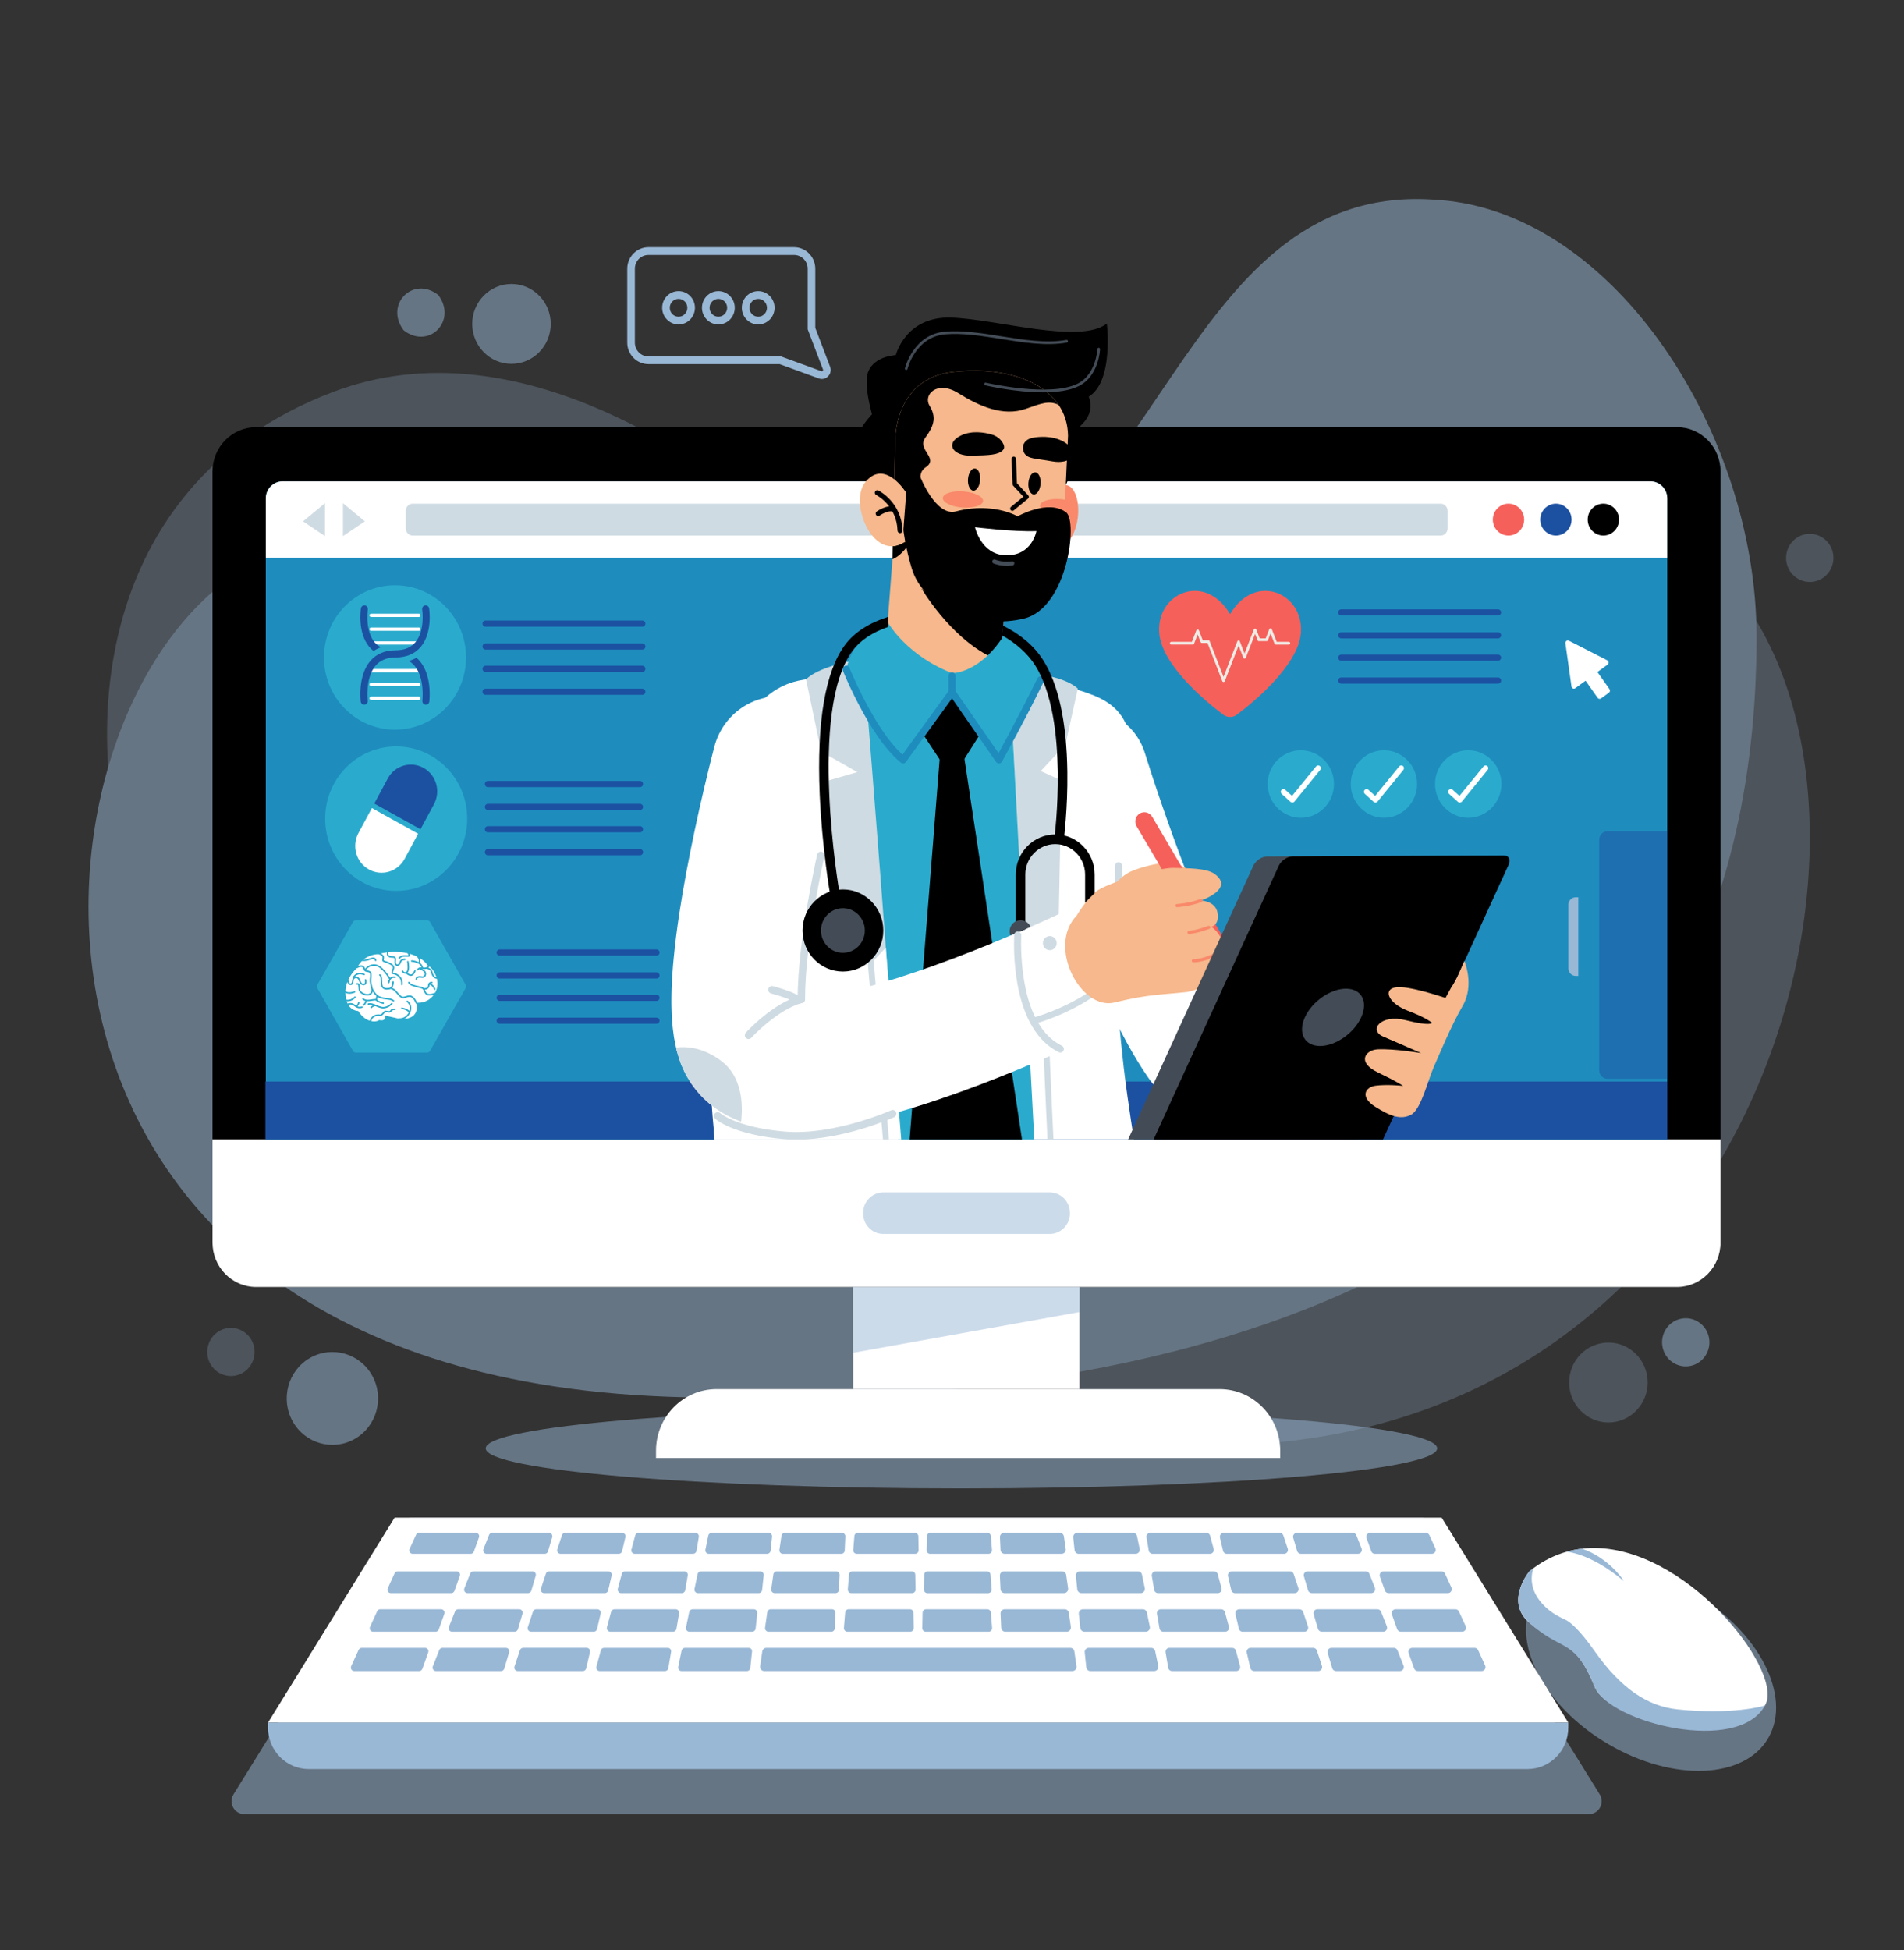<?xml version="1.0" encoding="utf-8"?>
<!-- Generator: Adobe Illustrator 15.0.0, SVG Export Plug-In . SVG Version: 6.00 Build 0)  -->
<!DOCTYPE svg PUBLIC "-//W3C//DTD SVG 1.1//EN" "http://www.w3.org/Graphics/SVG/1.1/DTD/svg11.dtd">
<svg version="1.1" id="Capa_1" xmlns="http://www.w3.org/2000/svg" xmlns:xlink="http://www.w3.org/1999/xlink" x="0px" y="0px"
	 width="136.835px" height="140.14px" viewBox="0 0 136.835 140.14" enable-background="new 0 0 136.835 140.14"
	 xml:space="preserve">
<rect x="0" y="0" width="136.835" height="140.14" fill="#333333" stroke="none"/>
<g>
	<defs>
		<rect id="SVGID_1_" y="1" width="136.835" height="139.14"/>
	</defs>
	<clipPath id="SVGID_2_">
		<use xlink:href="#SVGID_1_"  overflow="visible"/>
	</clipPath>
	<g clip-path="url(#SVGID_2_)">
		<defs>
			<rect id="SVGID_3_" y="1" width="136.835" height="139.14"/>
		</defs>
		<clipPath id="SVGID_4_">
			<use xlink:href="#SVGID_3_"  overflow="visible"/>
		</clipPath>
		<g opacity="0.5" clip-path="url(#SVGID_4_)">
			<g>
				<defs>
					<rect id="SVGID_5_" x="6.362" y="14.301" width="125.402" height="89.772"/>
				</defs>
				<clipPath id="SVGID_6_">
					<use xlink:href="#SVGID_5_"  overflow="visible"/>
				</clipPath>
				<g opacity="0.5" clip-path="url(#SVGID_6_)">
					<g>
						<defs>
							<rect id="SVGID_7_" x="7.693" y="26.797" width="122.369" height="77.275"/>
						</defs>
						<clipPath id="SVGID_8_">
							<use xlink:href="#SVGID_7_"  overflow="visible"/>
						</clipPath>
						<path clip-path="url(#SVGID_8_)" fill="#99B8D6" d="M72.853,46.629c-5.443-0.946-10.601-3.557-15.052-7.515
							c-6.647-5.912-20.561-15.973-33.832-10.962C5.664,35.065,5.582,55.06,10.35,65.922c4.77,10.861,38.58,42.67,82.416,37.61
							c39.227-4.531,46.871-56.372,25.95-65.751C100.571,29.644,94.38,50.375,72.853,46.629"/>
					</g>
				</g>
				<path clip-path="url(#SVGID_6_)" fill="#99B8D6" d="M126.238,45.735c-0.001-14.506-10.142-30.401-22.758-31.361
					c-0.222-0.016-0.447-0.031-0.672-0.044c-18.09-1.003-19.468,25.279-35.835,28.244c-16.365,2.964-28.864-12.001-48.448-2.238
					c-17.589,8.77-22.354,58.046,29.325,60.022C89.198,101.938,126.244,89.013,126.238,45.735"/>
				<path clip-path="url(#SVGID_6_)" fill="#99B8D6" d="M26.745,98.841c0.893,1.604,0.336,3.641-1.243,4.548
					c-1.577,0.906-3.581,0.342-4.472-1.262c-0.891-1.606-0.335-3.643,1.243-4.548C23.852,96.672,25.853,97.237,26.745,98.841"/>
				<path clip-path="url(#SVGID_6_)" fill="#99B8D6" d="M39.579,23.274c0,1.585-1.264,2.87-2.82,2.87
					c-1.559,0-2.822-1.284-2.822-2.87c0-1.584,1.264-2.869,2.822-2.869C38.315,20.405,39.579,21.69,39.579,23.274"/>
				<g opacity="0.5" clip-path="url(#SVGID_6_)">
					<g>
						<defs>
							<rect id="SVGID_9_" x="112.771" y="96.471" width="5.646" height="5.739"/>
						</defs>
						<clipPath id="SVGID_10_">
							<use xlink:href="#SVGID_9_"  overflow="visible"/>
						</clipPath>
						<path clip-path="url(#SVGID_10_)" fill="#99B8D6" d="M118.357,98.766c0.312,1.552-0.675,3.068-2.199,3.387
							c-1.527,0.317-3.018-0.686-3.33-2.238c-0.313-1.553,0.672-3.068,2.2-3.386C116.555,96.211,118.046,97.213,118.357,98.766"/>
					</g>
				</g>
				<g opacity="0.5" clip-path="url(#SVGID_6_)">
					<g>
						<defs>
							<rect id="SVGID_11_" x="128.362" y="38.36" width="3.402" height="3.457"/>
						</defs>
						<clipPath id="SVGID_12_">
							<use xlink:href="#SVGID_11_"  overflow="visible"/>
						</clipPath>
						<path clip-path="url(#SVGID_12_)" fill="#99B8D6" d="M131.765,40.088c0,0.956-0.762,1.729-1.702,1.729
							c-0.938,0-1.7-0.772-1.7-1.729c0-0.955,0.762-1.729,1.7-1.729C131.003,38.36,131.765,39.133,131.765,40.088"/>
					</g>
				</g>
				<path clip-path="url(#SVGID_6_)" fill="#99B8D6" d="M31.497,21.195c1.387,1.852-0.67,3.945-2.491,2.535
					C27.617,21.879,29.678,19.785,31.497,21.195"/>
				<g opacity="0.5" clip-path="url(#SVGID_6_)">
					<g>
						<defs>
							<rect id="SVGID_13_" x="14.894" y="95.417" width="3.402" height="3.459"/>
						</defs>
						<clipPath id="SVGID_14_">
							<use xlink:href="#SVGID_13_"  overflow="visible"/>
						</clipPath>
						<path clip-path="url(#SVGID_14_)" fill="#99B8D6" d="M18.076,96.294c0.461,0.832,0.173,1.887-0.644,2.357
							c-0.819,0.471-1.856,0.177-2.318-0.653c-0.462-0.833-0.173-1.888,0.644-2.359C16.575,95.17,17.614,95.462,18.076,96.294"/>
					</g>
				</g>
				<path clip-path="url(#SVGID_6_)" fill="#99B8D6" d="M122.816,96.105c0.189,0.937-0.406,1.85-1.326,2.042
					c-0.919,0.19-1.817-0.413-2.006-1.35c-0.188-0.936,0.404-1.849,1.324-2.04C121.73,94.565,122.628,95.169,122.816,96.105"/>
			</g>
		</g>
		<path clip-path="url(#SVGID_4_)" fill="#99B8D6" d="M59.065,27.233c-0.072,0-0.146-0.012-0.218-0.04l-2.816-1.028H46.6
			c-0.838,0-1.521-0.695-1.521-1.548V19.31c0-0.854,0.684-1.549,1.521-1.549H57.07c0.84,0,1.522,0.695,1.522,1.549v4.247
			l1.063,2.793c0.093,0.24,0.039,0.502-0.138,0.686C59.396,27.164,59.233,27.233,59.065,27.233 M46.6,18.317
			c-0.538,0-0.974,0.445-0.974,0.992v5.309c0,0.547,0.436,0.992,0.974,0.992h9.526l2.905,1.061c0.049,0.017,0.08-0.006,0.097-0.023
			c0.015-0.016,0.037-0.05,0.019-0.097l-1.101-2.89V19.31c0-0.547-0.437-0.992-0.976-0.992H46.6z"/>
		<path clip-path="url(#SVGID_4_)" fill="#99B8D6" d="M54.49,23.312c-0.651,0-1.178-0.537-1.178-1.198
			c0-0.661,0.526-1.198,1.178-1.198c0.648,0,1.177,0.537,1.177,1.198C55.667,22.775,55.139,23.312,54.49,23.312 M54.49,21.474
			c-0.35,0-0.631,0.287-0.631,0.641s0.281,0.642,0.631,0.642c0.347,0,0.629-0.288,0.629-0.642S54.837,21.474,54.49,21.474"/>
		<path clip-path="url(#SVGID_4_)" fill="#99B8D6" d="M51.629,23.312c-0.652,0-1.181-0.537-1.181-1.198
			c0-0.661,0.528-1.198,1.181-1.198c0.647,0,1.176,0.537,1.176,1.198C52.805,22.775,52.276,23.312,51.629,23.312 M51.629,21.474
			c-0.349,0-0.633,0.287-0.633,0.641s0.284,0.642,0.633,0.642c0.347,0,0.629-0.288,0.629-0.642S51.976,21.474,51.629,21.474"/>
		<path clip-path="url(#SVGID_4_)" fill="#99B8D6" d="M48.765,23.312c-0.649,0-1.177-0.537-1.177-1.198
			c0-0.661,0.527-1.198,1.177-1.198c0.651,0,1.179,0.537,1.179,1.198C49.943,22.775,49.416,23.312,48.765,23.312 M48.765,21.474
			c-0.348,0-0.63,0.287-0.63,0.641s0.282,0.642,0.63,0.642c0.349,0,0.632-0.288,0.632-0.642S49.113,21.474,48.765,21.474"/>
		<g opacity="0.5" clip-path="url(#SVGID_4_)">
			<g>
				<defs>
					<rect id="SVGID_15_" x="34.907" y="101.194" width="68.378" height="5.757"/>
				</defs>
				<clipPath id="SVGID_16_">
					<use xlink:href="#SVGID_15_"  overflow="visible"/>
				</clipPath>
				<path clip-path="url(#SVGID_16_)" fill="#99B8D6" d="M103.285,104.073c0,1.59-15.309,2.878-34.188,2.878
					c-18.884,0-34.19-1.288-34.19-2.878c0-1.589,15.307-2.879,34.19-2.879C87.977,101.194,103.285,102.484,103.285,104.073"/>
			</g>
		</g>
		<path clip-path="url(#SVGID_4_)" d="M123.65,33.882v55.41c0,1.761-1.404,3.188-3.138,3.188H18.406
			c-1.73,0-3.136-1.428-3.136-3.188v-55.41c0-1.762,1.405-3.188,3.136-3.188h102.106C122.246,30.693,123.65,32.12,123.65,33.882"/>
		<path clip-path="url(#SVGID_4_)" fill="#FFFFFF" d="M123.65,81.867v7.425c0,1.761-1.404,3.188-3.138,3.188H18.406
			c-1.73,0-3.136-1.428-3.136-3.188v-7.425H123.65z"/>
		<g opacity="0.5" clip-path="url(#SVGID_4_)">
			<g>
				<defs>
					<rect id="SVGID_17_" x="62.029" y="85.681" width="14.862" height="2.985"/>
				</defs>
				<clipPath id="SVGID_18_">
					<use xlink:href="#SVGID_17_"  overflow="visible"/>
				</clipPath>
				<path clip-path="url(#SVGID_18_)" fill="#99B8D6" d="M75.444,88.667H63.476c-0.795,0-1.446-0.661-1.446-1.472v-0.044
					c0-0.81,0.651-1.47,1.446-1.47h11.969c0.797,0,1.447,0.66,1.447,1.47v0.044C76.892,88.005,76.241,88.667,75.444,88.667"/>
			</g>
		</g>
		<path clip-path="url(#SVGID_4_)" fill="#1E8DBE" d="M119.821,35.816V81.87H19.101V35.816c0-0.679,0.543-1.229,1.209-1.229h98.3
			C119.277,34.587,119.821,35.137,119.821,35.816"/>
		<g opacity="0.5" clip-path="url(#SVGID_4_)">
			<g>
				<defs>
					<rect id="SVGID_19_" x="114.932" y="59.728" width="4.89" height="17.79"/>
				</defs>
				<clipPath id="SVGID_20_">
					<use xlink:href="#SVGID_19_"  overflow="visible"/>
				</clipPath>
				<path clip-path="url(#SVGID_20_)" fill="#1C51A1" d="M119.821,59.728v17.79h-4.294c-0.327,0-0.596-0.27-0.596-0.605v-16.58
					c0-0.333,0.269-0.604,0.596-0.604H119.821z"/>
			</g>
		</g>
		<rect x="19.074" y="77.712" clip-path="url(#SVGID_4_)" fill="#1C51A1" width="100.739" height="4.154"/>
		<path clip-path="url(#SVGID_4_)" fill="#FFFFFF" d="M119.821,35.816v4.272H19.101v-4.272c0-0.679,0.541-1.229,1.209-1.229h98.3
			C119.277,34.587,119.821,35.137,119.821,35.816"/>
		<path clip-path="url(#SVGID_4_)" fill="#CFDBE2" d="M103.546,38.482H29.651c-0.271,0-0.493-0.235-0.493-0.522v-1.242
			c0-0.29,0.222-0.525,0.493-0.525h73.895c0.27,0,0.491,0.235,0.491,0.525v1.242C104.037,38.247,103.815,38.482,103.546,38.482"/>
		<polygon clip-path="url(#SVGID_4_)" fill="#CFDBE2" points="23.354,36.156 21.779,37.462 23.354,38.521 		"/>
		<polygon clip-path="url(#SVGID_4_)" fill="#CFDBE2" points="24.647,36.156 26.221,37.462 24.647,38.521 		"/>
		<path clip-path="url(#SVGID_4_)" fill="#1C51A1" d="M112.945,37.337c0,0.632-0.504,1.145-1.124,1.145
			c-0.622,0-1.127-0.513-1.127-1.145c0-0.633,0.505-1.146,1.127-1.146C112.441,36.192,112.945,36.705,112.945,37.337"/>
		<path clip-path="url(#SVGID_4_)" fill="#F6605B" d="M109.536,37.337c0,0.632-0.503,1.145-1.126,1.145
			c-0.621,0-1.125-0.513-1.125-1.145c0-0.633,0.504-1.146,1.125-1.146C109.033,36.192,109.536,36.705,109.536,37.337"/>
		<path clip-path="url(#SVGID_4_)" d="M116.354,37.337c0,0.632-0.504,1.145-1.125,1.145c-0.622,0-1.125-0.513-1.125-1.145
			c0-0.633,0.503-1.146,1.125-1.146C115.851,36.192,116.354,36.705,116.354,37.337"/>
	</g>
	<g clip-path="url(#SVGID_2_)">
		<defs>
			<rect id="SVGID_21_" x="19.101" y="21.968" width="100.721" height="59.904"/>
		</defs>
		<clipPath id="SVGID_22_">
			<use xlink:href="#SVGID_21_"  overflow="visible"/>
		</clipPath>
		<path clip-path="url(#SVGID_22_)" fill="#FFFFFF" d="M91.569,81.047c-4.38,0-7.349-1.19-9.051-3.618
			c-4.075-5.82-8.25-19.105-8.713-20.602c-0.736-2.38,0.565-4.916,2.906-5.665c2.34-0.748,4.834,0.573,5.57,2.954
			c1.106,3.574,4.493,13.488,7.219,17.689c0.438,0.125,1.634,0.344,4.128,0.095c1.96-0.195,3.591-0.573,3.606-0.578
			c2.392-0.563,4.779,0.95,5.333,3.381c0.555,2.43-0.933,4.857-3.323,5.423c-0.114,0.026-2.852,0.666-5.925,0.863
			C92.713,81.028,92.13,81.047,91.569,81.047"/>
		<path clip-path="url(#SVGID_22_)" fill="#FFFFFF" d="M84.199,96.199c-2.092,1.986-5.216,3.64-8.851,4.692
			c-2.783,0.808-5.868,1.265-9.019,1.252c-4.144-0.015-8.403-0.838-12.249-2.741c-1.159-3.228-2.437-14.74-2.779-18.18
			c-0.067-0.686-0.122-1.372-0.167-2.058c-0.214-3.301-0.169-6.625-0.011-10.106c0.008-0.187,0.017-0.377,0.026-0.567
			c0.139-2.861,0.345-5.831,0.54-8.98c0.386-6.236,2.435-10.08,5.989-10.656c1.656-0.266,2.964-0.739,3.929-1.204
			c0.116-0.056,0.229-0.111,0.337-0.168c1.147-0.595,1.796-1.13,1.796-1.13h7.936c0.683,1.014,1.543,1.649,2.469,2.099
			c0.103,0.049,0.205,0.096,0.309,0.145c2.817,1.234,6.102,0.988,6.778,4.442c0.426,2.167-1.208,6.629-1.037,15.673
			c0.014,0.664,0.035,1.35,0.069,2.065c0.031,0.666,0.073,1.356,0.125,2.07c0.049,0.665,0.106,1.351,0.177,2.056
			c0.06,0.618,0.128,1.25,0.204,1.898c0.079,0.666,0.167,1.349,0.268,2.048C81.566,82.608,82.982,91.368,84.199,96.199"/>
		<path clip-path="url(#SVGID_22_)" fill="#CFDBE2" d="M60.979,47.539c0,0-2.192,0.429-3.053,1.274l1.086,5.189l2.602,1.479
			l-2.241,0.647l0.783,10.959l3.646,2.978L62.77,51.46C62.77,51.46,62.378,49.446,60.979,47.539"/>
		<path clip-path="url(#SVGID_22_)" fill="#CFDBE2" d="M74.658,48.458c0,0,1.909,0.21,2.802,1.019l-0.892,4.028l-1.775,1.9
			l1.489,0.676l-0.214,10.921l-2.437,3.176l-0.831-16.905C72.801,53.272,73.734,50.271,74.658,48.458"/>
		<path clip-path="url(#SVGID_22_)" fill="#FFFFFF" d="M85.98,102.636c-0.183-0.663-0.363-1.331-0.543-2.005
			c-0.039-0.139-0.074-0.28-0.112-0.421c-0.09-0.338-0.179-0.68-0.268-1.02c-0.035-0.141-0.073-0.282-0.108-0.423
			c-1.111-4.332-2.119-8.851-2.878-13.32l-6.723,15.443c0,0,0.025,0.643,0.071,1.745H85.98z"/>
		<path clip-path="url(#SVGID_22_)" fill="#CFDBE2" d="M76.8,102.636c-1.022-16.976-1.685-34.573-1.696-34.857
			c-0.004-0.12-0.104-0.213-0.221-0.208c-0.118,0.004-0.212,0.104-0.206,0.226c0.01,0.284,0.672,17.863,1.694,34.84H76.8z"/>
		<path clip-path="url(#SVGID_22_)" fill="#CFDBE2" d="M77.772,129.377c-0.116,0-0.213-0.096-0.214-0.215
			c-0.002-0.121,0.093-0.218,0.211-0.22c0.091-0.003,9.203-0.166,15.615-3.332c0.105-0.054,0.234-0.009,0.287,0.101
			c0.051,0.107,0.007,0.238-0.101,0.29c-6.498,3.21-15.704,3.373-15.796,3.376H77.772z"/>
		<path clip-path="url(#SVGID_22_)" fill="#2AABCD" d="M75.349,100.891c-2.783,0.808-5.868,1.265-9.019,1.252
			c-0.018-0.032-0.026-0.048-0.026-0.048s-1.691-17.167-1.96-23.436c-0.27-6.241-1.932-26.63-1.945-26.808l0,0
			c0.125-0.138,0.248-0.268,0.371-0.392c0.606,1.035,1.329,2.074,2.087,2.76l3.36-4.637c0.047-0.069,0.124-0.109,0.207-0.105
			c0.082,0,0.159,0.04,0.205,0.109l3.134,4.524c0.168-0.308,0.431-0.792,0.747-1.386c0.192,0.33,0.291,0.542,0.291,0.542v0.004
			L75.349,100.891z"/>
		<path clip-path="url(#SVGID_22_)" fill="#CFDBE2" d="M80.894,72.748c-0.248-4.755-0.251-10.457-0.251-10.529
			c0-0.145-0.115-0.263-0.256-0.263c-0.142,0-0.256,0.118-0.256,0.263c0,0.072,0.004,5.761,0.251,10.529H80.894z"/>
		<path clip-path="url(#SVGID_22_)" fill="#1058A5" d="M70.777,93.917c-0.029,0.336-0.317,0.585-0.647,0.555
			c-0.329-0.029-0.573-0.322-0.544-0.657c0.028-0.334,0.317-0.583,0.647-0.555C70.563,93.287,70.807,93.583,70.777,93.917"/>
		<path clip-path="url(#SVGID_22_)" fill="#1058A5" d="M71.058,97.329c0.061,0.45-0.352,0.804-0.779,0.669
			c-0.214-0.069-0.375-0.265-0.406-0.492c-0.058-0.451,0.354-0.803,0.779-0.668C70.867,96.907,71.029,97.101,71.058,97.329"/>
		<path clip-path="url(#SVGID_22_)" d="M76.38,26.711c0,0,1.029,1.253,0.905,2.622c0,0,0.61,1.5,0.329,2.729
			c-0.281,1.231-1.021,2.796-1.021,2.796s-0.581-5.971-1.884-6.374c-1.305-0.403-2.865-1.532-2.865-1.532
			S72.663,25.406,76.38,26.711"/>
		<path clip-path="url(#SVGID_22_)" d="M77.505,27.485c0,0,1.961,1.617,0,3.236C75.543,32.337,77.505,27.485,77.505,27.485"/>
		<path clip-path="url(#SVGID_22_)" d="M62.009,30.583c0,0-0.567,1.411,0.024,2.172c0.592,0.761-0.197,1.879,0.611,2.627
			c0.812,0.75,2.228,0.438,2.228,0.438s0.928-7.343,1.63-7.986C66.502,27.834,64.096,27.662,62.009,30.583"/>
		<path clip-path="url(#SVGID_22_)" d="M62.897,30.532c0,0-0.955-2.805-0.477-3.882c0.477-1.08,1.96-1.134,1.96-1.134
			s0.69-2.803,3.977-2.695c3.289,0.108,9.228,1.94,11.189,0.431c0,0,0.636,5.23-2.068,5.499
			C74.774,29.021,65.784,26.917,62.897,30.532"/>
		<path clip-path="url(#SVGID_22_)" fill="#434C56" d="M65.124,26.583c-0.007,0-0.016,0-0.022-0.002
			c-0.052-0.012-0.082-0.065-0.069-0.116c0.006-0.026,0.606-2.433,2.867-2.636c1.273-0.113,2.695,0.116,4.068,0.334
			c1.591,0.255,3.233,0.518,4.672,0.262c0.052-0.01,0.102,0.025,0.11,0.078c0.009,0.052-0.024,0.102-0.077,0.112
			c-1.469,0.263-3.13-0.003-4.734-0.26c-1.363-0.217-2.771-0.443-4.022-0.332c-2.124,0.188-2.694,2.463-2.699,2.488
			C65.206,26.555,65.165,26.583,65.124,26.583"/>
		<path clip-path="url(#SVGID_22_)" fill="#F6B88C" d="M72.122,44.602l-0.161,2.122c-0.26,0.183-0.554,0.283-0.778,0.467
			c-4.117,3.37-7.494-1.12-7.494-1.12l0.563-7.359l6.933,5.188L72.122,44.602z"/>
		<path clip-path="url(#SVGID_22_)" d="M72.129,44.542l-0.168,2.183c-0.26,0.183-0.521,0.337-0.778,0.467
			c-2.991-1.484-4.986-4.956-4.986-4.956l4.988,1.665L72.129,44.542z"/>
		<path clip-path="url(#SVGID_22_)" fill="#F9896A" d="M75.451,35.404c0,0,1.294-1.331,1.854,0.146
			c0.562,1.478-0.175,4.319-1.941,3.705L75.451,35.404z"/>
		<path clip-path="url(#SVGID_22_)" fill="#F6B88C" d="M76.332,40.496c0,0-0.329,4.389-4.815,4.025
			c-4.46-0.362-7.228-4.165-7.372-4.342c-0.003-0.002-0.005-0.004-0.005-0.004l0.021-0.927l0.112-4.807l0.06-2.569
			c0,0-0.216-4.651,4.151-5.15c3.194-0.366,6.102,0.398,7.463,2.186c0.045,0.057,0.087,0.116,0.126,0.175
			c0.424,0.624,0.668,1.363,0.683,2.215l-0.212,4.604l-0.053,1.13L76.332,40.496z"/>
		<path clip-path="url(#SVGID_22_)" d="M72.755,36.708c-0.046,0-0.093-0.019-0.123-0.059c-0.056-0.07-0.045-0.172,0.022-0.227
			l0.896-0.735l-0.737-0.789c-0.025-0.03-0.041-0.067-0.044-0.105l-0.069-1.817c-0.004-0.088,0.064-0.164,0.152-0.167
			c0.086-0.003,0.162,0.065,0.165,0.154l0.066,1.758l0.813,0.872c0.03,0.033,0.048,0.077,0.044,0.12
			c-0.003,0.046-0.024,0.087-0.058,0.116l-1.029,0.845C72.824,36.697,72.789,36.708,72.755,36.708"/>
		<path clip-path="url(#SVGID_22_)" d="M72.047,31.793c-0.177-0.28-0.453-0.479-0.767-0.57c-0.506-0.146-1.432-0.316-2.23,0.075
			c-1.165,0.572-0.559,1.475,0.751,1.444c1.312-0.028,1.938-0.048,2.276-0.4C72.224,32.188,72.162,31.979,72.047,31.793"/>
		<path clip-path="url(#SVGID_22_)" d="M73.575,31.898c0.17-0.342,0.51-0.429,0.834-0.472c0.52-0.068,1.461-0.093,2.192,0.415
			c1.066,0.743,0.338,1.542-0.955,1.314c-1.292-0.229-1.734-0.172-2.015-0.571C73.51,32.408,73.479,32.095,73.575,31.898"/>
		<path clip-path="url(#SVGID_22_)" fill="#F9896A" d="M70.648,36.004c-0.025,0.32-0.691,0.528-1.491,0.465
			c-0.797-0.063-1.425-0.374-1.4-0.693c0.025-0.32,0.691-0.527,1.49-0.465C70.046,35.375,70.672,35.684,70.648,36.004"/>
		<path clip-path="url(#SVGID_22_)" fill="#F9896A" d="M76.491,37.032c-0.111,0.003-0.229-0.001-0.349-0.011
			c-0.797-0.063-1.425-0.372-1.399-0.692c0.024-0.32,0.69-0.527,1.489-0.465c0.107,0.01,0.212,0.021,0.312,0.038L76.491,37.032z"/>
		<path clip-path="url(#SVGID_22_)" d="M66.132,34.256c0,0,1.121,2.882,2.57,2.49c1.451-0.391,3.15-0.31,4.435,0.351
			c0,0,2.204-1.246,3.481-0.284c0.857,0.642,0.106,6.854-3.008,7.629s-7.177-0.606-8.086-3.597
			c-0.909-2.992-0.766-5.508-0.766-5.508L66.132,34.256z"/>
		<path clip-path="url(#SVGID_22_)" fill="#434C56" d="M72.893,40.44c-0.019-0.071-0.09-0.121-0.163-0.109
			c-0.63,0.106-1.181-0.107-1.216-0.123c-0.077-0.03-0.164,0.007-0.195,0.084c-0.029,0.078,0.008,0.165,0.082,0.196
			c0.04,0.015,0.655,0.259,1.368,0.142C72.857,40.616,72.916,40.529,72.893,40.44"/>
		<path clip-path="url(#SVGID_22_)" fill="#FFFFFF" d="M70.071,37.883c0,0,2.717,0.341,4.412,0.278c0,0-0.307,1.791-2.206,1.74
			C70.494,39.853,70.071,37.883,70.071,37.883"/>
		<path clip-path="url(#SVGID_22_)" d="M76.073,29.083c-0.685-0.308-1.212-0.112-2.345,0.291c-1.641,0.583-3.364-0.193-4.87-1.132
			c-1.505-0.938-2.531,0.121-2.055,0.907c0.478,0.785,0.373,1.382-0.29,2.285c-0.666,0.9,1.014,1.478,0.01,2.146
			c-0.422,0.283-0.434,0.751-0.308,1.2c0.14,0.49-0.309,0.945-0.792,0.812c-0.501-0.17-1.15-1.147-1.15-1.147l0.061-2.569
			c0,0-0.217-4.651,4.15-5.15c3.194-0.366,6.102,0.398,7.463,2.186C75.992,28.965,76.034,29.024,76.073,29.083"/>
		<path clip-path="url(#SVGID_22_)" fill="#434C56" d="M74.951,28.193c-1.962,0-4.021-0.476-4.148-0.506
			c-0.051-0.013-0.084-0.064-0.071-0.117c0.013-0.051,0.063-0.083,0.115-0.072c0.044,0.011,4.624,1.069,6.616,0.062
			c1.315-0.667,1.404-2.46,1.405-2.479c0.002-0.054,0.048-0.094,0.099-0.092c0.052,0.002,0.093,0.047,0.09,0.1
			c-0.002,0.079-0.096,1.928-1.508,2.643C76.868,28.076,75.921,28.193,74.951,28.193"/>
		<path clip-path="url(#SVGID_22_)" d="M70.442,34.492c-0.034,0.438-0.257,0.779-0.498,0.76c-0.242-0.018-0.41-0.391-0.377-0.828
			c0.033-0.439,0.256-0.78,0.497-0.76C70.307,33.681,70.475,34.052,70.442,34.492"/>
		<path clip-path="url(#SVGID_22_)" d="M74.78,34.767c-0.031,0.44-0.255,0.78-0.496,0.76c-0.241-0.019-0.409-0.389-0.376-0.827
			s0.257-0.779,0.497-0.761C74.646,33.958,74.816,34.33,74.78,34.767"/>
		<path clip-path="url(#SVGID_22_)" d="M65.686,38.51c-0.024,0.048-0.696,1.341-1.541,1.669l-0.004-0.004l0.021-0.927
			C64.162,39.249,64.881,39.182,65.686,38.51"/>
		<path clip-path="url(#SVGID_22_)" fill="#F6B88C" d="M65.126,35.401c0,0-1.543-2.493-2.949-0.741
			c-1.157,1.442,0.507,5.575,2.673,4.375L65.126,35.401z"/>
		<path clip-path="url(#SVGID_22_)" d="M64.668,38.308c-0.089-0.007-0.161-0.083-0.165-0.176c-0.055-1.798-1.477-2.536-1.536-2.566
			c-0.088-0.046-0.125-0.153-0.08-0.244c0.043-0.088,0.148-0.125,0.237-0.082c0.068,0.034,1.675,0.86,1.735,2.882
			c0.004,0.1-0.074,0.184-0.171,0.187C64.68,38.308,64.675,38.308,64.668,38.308"/>
		<path clip-path="url(#SVGID_22_)" d="M63.095,37.083c-0.052-0.005-0.101-0.032-0.131-0.079c-0.058-0.081-0.038-0.193,0.043-0.252
			c0.077-0.052,0.751-0.511,1.275-0.331c0.091,0.034,0.142,0.137,0.108,0.23c-0.029,0.094-0.132,0.146-0.224,0.115
			c-0.301-0.106-0.793,0.169-0.957,0.284C63.175,37.075,63.135,37.084,63.095,37.083"/>
		<path clip-path="url(#SVGID_22_)" fill="#2AABCD" d="M63.793,44.714c0,0-2.33,0.633-2.977,3.376
			c1.231,2.139,1.441,4.371,4.04,6.132c1.926-2.071,3.984-4.164,3.569-5.86C68.426,48.362,65.502,47.393,63.793,44.714"/>
		<path clip-path="url(#SVGID_22_)" fill="#2AABCD" d="M72.148,45.656c0,0,1.932,0.459,2.749,3.196
			c-0.736,2.028-1.663,3.698-3.098,5.458l-3.271-4.313l0.004-1.636C68.532,48.362,70.441,48.335,72.148,45.656"/>
		<polygon clip-path="url(#SVGID_22_)" points="73.632,83.101 72.339,86.479 72.339,86.48 71.758,87.999 70.116,92.286 
			69.247,90.662 68.938,90.088 68.239,88.786 67.934,88.21 67.234,86.91 66.927,86.334 66.227,85.034 66.227,85.033 65.92,84.46 
			65.264,83.236 65.274,83.101 65.352,82.119 65.529,79.889 65.604,78.904 65.781,76.675 65.858,75.689 66.036,73.46 66.113,72.476 
			66.289,70.248 66.366,69.264 66.541,67.035 66.619,66.049 66.796,63.822 66.873,62.836 67.051,60.607 67.128,59.625 
			67.304,57.394 67.382,56.41 67.563,54.105 69.232,54.002 69.291,54.384 69.409,55.161 69.674,56.922 69.79,57.697 70.057,59.458 
			70.175,60.235 70.441,61.996 70.56,62.771 70.825,64.531 70.942,65.309 71.208,67.07 71.326,67.847 71.593,69.608 71.71,70.382 
			71.976,72.143 72.093,72.921 72.36,74.681 72.478,75.458 72.743,77.217 72.86,77.996 73.127,79.754 73.244,80.534 73.511,82.293 
			73.628,83.07 		"/>
		<polygon clip-path="url(#SVGID_22_)" points="66.196,52.551 68.426,55.924 70.563,52.551 68.426,49.738 		"/>
		<path clip-path="url(#SVGID_22_)" fill="#1E8DBE" d="M75.015,48.969c-0.754,1.542-1.61,3.172-2.214,4.303
			c-0.465,0.868-0.781,1.44-0.789,1.455c-0.044,0.077-0.122,0.127-0.21,0.131c-0.087,0.007-0.17-0.035-0.222-0.11l-3.163-4.565
			l-3.311,4.571c-0.041,0.057-0.104,0.093-0.172,0.104c-0.012,0.001-0.021,0.001-0.033,0.001c-0.059,0-0.116-0.019-0.159-0.056
			c-0.859-0.697-1.67-1.822-2.344-2.95l0,0c-1.057-1.771-1.776-3.543-1.825-3.662c-0.054-0.133,0.009-0.286,0.14-0.34
			c0.132-0.055,0.28,0.009,0.335,0.142c0.011,0.028,0.706,1.741,1.722,3.469c0.606,1.035,1.329,2.074,2.087,2.76l3.36-4.637
			c0.047-0.069,0.124-0.109,0.207-0.105c0.082,0,0.159,0.04,0.205,0.109l3.134,4.524c0.168-0.308,0.431-0.792,0.747-1.386
			c0.585-1.103,1.358-2.582,2.047-3.988c0.063-0.131,0.217-0.182,0.343-0.117C75.027,48.685,75.078,48.841,75.015,48.969"/>
		<path clip-path="url(#SVGID_22_)" fill="#1E8DBE" d="M68.421,49.997c-0.142,0-0.255-0.114-0.255-0.259v-1.163
			c0-0.143,0.113-0.26,0.255-0.26c0.141,0,0.257,0.117,0.257,0.26v1.163C68.678,49.882,68.562,49.997,68.421,49.997"/>
		<path clip-path="url(#SVGID_22_)" fill="#FFFFFF" d="M66.437,102.636l-2.777-34.544l-12.356,13.13c0,0,0.718,11.635,0.829,21.414
			H66.437z"/>
		<path clip-path="url(#SVGID_22_)" fill="#CFDBE2" d="M64.235,131.355c-5.806,0-13.499-0.972-13.914-1.022
			c-0.117-0.017-0.2-0.124-0.186-0.245c0.014-0.118,0.121-0.204,0.238-0.188c0.13,0.019,13.075,1.65,18.108,0.742
			c0.118-0.021,0.228,0.057,0.248,0.177c0.022,0.117-0.057,0.23-0.173,0.251C67.42,131.276,65.905,131.355,64.235,131.355"/>
		<path clip-path="url(#SVGID_22_)" fill="#CFDBE2" d="M65.605,102.636c-1.12-14.088-2.908-34.577-2.933-34.86
			c-0.01-0.12-0.115-0.209-0.231-0.197c-0.118,0.011-0.205,0.116-0.195,0.235c0.025,0.282,1.808,20.74,2.931,34.822H65.605z"/>
		<path clip-path="url(#SVGID_22_)" fill="#F6B88C" d="M79.008,65.614c0,0,0.718-2.491,2.572-3.122
			c1.853-0.631,2.868-0.604,3.557-0.154c0.688,0.451,0.935,1.423,0.77,1.975C85.741,64.861,79.008,65.614,79.008,65.614"/>
		<path clip-path="url(#SVGID_22_)" fill="#FFFFFF" d="M82.082,67.868c-1.018-2.27-3.653-3.27-5.885-2.234l-0.082,0.038
			l-0.601,0.278l-0.63,0.287c-0.425,0.189-0.851,0.378-1.278,0.564c-0.854,0.372-1.717,0.731-2.579,1.085
			c-1.725,0.7-3.46,1.36-5.188,1.947c-0.864,0.294-1.727,0.569-2.582,0.819c-0.855,0.252-1.704,0.477-2.533,0.662
			c-0.206,0.051-0.409,0.09-0.616,0.134c-0.199,0.037-0.405,0.082-0.603,0.115c-0.399,0.073-0.785,0.127-1.156,0.17
			c-0.268,0.035-0.522,0.053-0.76,0.065c0.018-0.583,0.068-1.244,0.143-1.915c0.094-0.857,0.224-1.748,0.372-2.647
			c0.184-1.104,0.397-2.224,0.633-3.35c-0.769-4.531-0.882-9.155-1.582-13.699c-2.553-0.66-5.155,0.896-5.824,3.493l-0.196,0.767
			l-0.185,0.743l-0.355,1.481c-0.232,0.986-0.454,1.978-0.665,2.973c-0.421,1.992-0.809,3.999-1.124,6.076
			c-0.154,1.039-0.292,2.093-0.396,3.189c-0.026,0.276-0.053,0.546-0.07,0.831c-0.019,0.285-0.044,0.56-0.055,0.855
			c-0.011,0.293-0.027,0.575-0.029,0.887l-0.005,0.457c-0.003,0.074-0.001,0.153,0.001,0.237l0.006,0.24l0.015,0.485l0.036,0.523
			l0.02,0.261c0.007,0.088,0.021,0.191,0.032,0.287l0.077,0.58c0.038,0.214,0.085,0.442,0.133,0.662l0.013,0.057l0.024,0.11
			l0.018,0.083l0.029,0.1c0.036,0.134,0.077,0.267,0.119,0.396c0.042,0.134,0.086,0.267,0.132,0.398l0.017,0.049
			c0.005,0.015,0.018,0.04,0.025,0.061l0.054,0.128c0.036,0.085,0.074,0.17,0.112,0.253s0.078,0.168,0.118,0.252l0.062,0.124
			l0.071,0.123c0.095,0.164,0.196,0.326,0.299,0.485c0.102,0.162,0.219,0.309,0.337,0.458c0.118,0.146,0.241,0.295,0.368,0.428
			c0.126,0.131,0.258,0.259,0.392,0.382c0.068,0.062,0.136,0.126,0.203,0.181l0.201,0.16c0.135,0.104,0.273,0.205,0.412,0.304
			c0.134,0.085,0.268,0.168,0.405,0.249c0.281,0.169,0.529,0.281,0.796,0.401c0.134,0.066,0.25,0.108,0.376,0.154
			c0.036,0.015,0.071,0.027,0.108,0.04c0.087,0.033,0.174,0.063,0.263,0.094c0.233,0.073,0.465,0.139,0.695,0.197
			c0.217,0.047,0.435,0.096,0.648,0.135c0.201,0.03,0.406,0.062,0.606,0.087c0.785,0.092,1.479,0.095,2.135,0.072
			c0.652-0.027,1.271-0.083,1.856-0.163c0.587-0.078,1.157-0.17,1.706-0.28c0.552-0.106,1.088-0.225,1.614-0.354
			c1.053-0.254,2.068-0.543,3.063-0.853c0.997-0.307,1.971-0.636,2.933-0.979c1.924-0.689,3.796-1.434,5.645-2.218
			c0.924-0.394,1.843-0.796,2.756-1.211c0.457-0.208,0.912-0.416,1.369-0.631l0.685-0.323l0.712-0.345
			C82.133,72.766,83.089,70.117,82.082,67.868"/>
		<path clip-path="url(#SVGID_22_)" fill="#CFDBE2" d="M53.262,80.593c-0.037-0.013-0.072-0.025-0.108-0.04
			c-0.126-0.046-0.242-0.088-0.376-0.154c-0.267-0.12-0.515-0.232-0.796-0.401c-0.138-0.081-0.271-0.164-0.405-0.249
			c-0.139-0.099-0.277-0.199-0.412-0.304l-0.201-0.16c-0.067-0.055-0.135-0.119-0.203-0.181c-0.134-0.123-0.266-0.251-0.392-0.382
			c-0.127-0.133-0.25-0.282-0.368-0.428c-0.118-0.149-0.235-0.296-0.337-0.458c-0.103-0.159-0.204-0.321-0.299-0.485l-0.071-0.123
			l-0.062-0.124c-0.04-0.084-0.08-0.169-0.118-0.252s-0.076-0.168-0.112-0.253l-0.054-0.128c-0.008-0.021-0.021-0.046-0.025-0.061
			l-0.017-0.05c-0.046-0.131-0.09-0.264-0.132-0.397c-0.042-0.13-0.083-0.263-0.119-0.396l-0.029-0.1l-0.018-0.083l-0.024-0.11
			c0.818-0.104,1.983,0.011,3.241,0.955C53.327,77.357,53.407,79.306,53.262,80.593"/>
		<path clip-path="url(#SVGID_22_)" fill="#CFDBE2" d="M74.268,73.582c-0.1,0-0.191-0.069-0.217-0.173
			c-0.03-0.122,0.043-0.245,0.163-0.275c0.021-0.005,2.231-0.575,4.327-2.04c0.101-0.07,0.24-0.045,0.31,0.06
			c0.07,0.103,0.046,0.245-0.058,0.315c-2.165,1.512-4.379,2.082-4.472,2.105C74.303,73.581,74.285,73.582,74.268,73.582"/>
		<path clip-path="url(#SVGID_22_)" fill="#CFDBE2" d="M75.942,67.771c0,0.279-0.224,0.504-0.497,0.504s-0.496-0.225-0.496-0.504
			s0.223-0.506,0.496-0.506S75.942,67.492,75.942,67.771"/>
		<path clip-path="url(#SVGID_22_)" fill="#CFDBE2" d="M53.795,74.659c-0.064,0-0.129-0.024-0.182-0.071
			c-0.108-0.103-0.115-0.275-0.013-0.385c0.078-0.087,1.962-2.139,3.922-2.668c0.142-0.037,0.289,0.049,0.326,0.194
			c0.039,0.146-0.047,0.294-0.189,0.332c-1.808,0.487-3.649,2.491-3.667,2.511C53.939,74.629,53.868,74.659,53.795,74.659"/>
		<path clip-path="url(#SVGID_22_)" fill="#CFDBE2" d="M57.408,72.125c-0.048,0-0.096-0.013-0.139-0.041
			c-0.627-0.384-1.84-0.694-1.853-0.7c-0.144-0.037-0.231-0.185-0.195-0.328c0.036-0.147,0.182-0.236,0.326-0.198
			c0.052,0.013,1.302,0.333,1.998,0.762c0.126,0.078,0.167,0.245,0.093,0.372C57.588,72.079,57.499,72.125,57.408,72.125"/>
		<path clip-path="url(#SVGID_22_)" fill="#CFDBE2" d="M57.59,72.071c-0.147,0-0.267-0.122-0.267-0.271
			c0-4.203,1.389-10.333,1.405-10.395c0.032-0.147,0.177-0.238,0.32-0.203c0.144,0.034,0.234,0.18,0.2,0.326
			c-0.015,0.062-1.391,6.13-1.391,10.271C57.858,71.949,57.738,72.071,57.59,72.071"/>
		<path clip-path="url(#SVGID_22_)" fill="#CFDBE2" d="M57.236,81.888c-0.293,0-0.583-0.012-0.869-0.036
			c-3.691-0.311-4.921-1.42-4.97-1.467C51.288,80.284,51.28,80.111,51.38,80c0.1-0.109,0.267-0.117,0.376-0.018
			c0.021,0.018,1.192,1.037,4.654,1.328c3.531,0.297,7.594-1.513,7.634-1.53c0.137-0.061,0.295,0,0.354,0.137
			c0.06,0.139-0.001,0.299-0.136,0.359C64.104,80.348,60.645,81.888,57.236,81.888"/>
		<path clip-path="url(#SVGID_22_)" fill="#F6605B" d="M87.962,69.513c-0.194-0.021-0.382-0.133-0.491-0.318l-5.789-9.827
			c-0.185-0.313-0.084-0.723,0.225-0.911c0.31-0.186,0.71-0.084,0.896,0.229l5.788,9.826c0.186,0.314,0.084,0.722-0.224,0.91
			C88.239,69.499,88.098,69.528,87.962,69.513"/>
		<path clip-path="url(#SVGID_22_)" fill="#F6B88C" d="M85.325,71.279c-1.778,0.2-2.799,0.152-5.223,0.754
			c-2.421,0.6-4.878-4.017-2.723-6.247c0,0,0.675-1.149,1.4-1.732c0.725-0.583,4.48-1.731,5.581-1.693
			c0.934,0.034,2.327,0.001,2.922,0.43c1.494,1.076-0.974,1.917-0.974,1.917s1.044,0.02,1.194,0.886
			c0.152,0.863-0.441,1.005-0.441,1.005s0.4,0.23,0.705,0.835c0.301,0.603-0.398,1.181-0.398,1.181S88.173,69,87.984,69.69
			C87.676,70.811,85.325,71.279,85.325,71.279"/>
		<path clip-path="url(#SVGID_22_)" fill="#F9896A" d="M84.588,65.184c-0.06,0-0.109-0.047-0.113-0.108
			c-0.001-0.063,0.047-0.115,0.106-0.117c0.011-0.002,0.872-0.046,1.688-0.359c0.058-0.021,0.123,0.01,0.144,0.068
			c0.022,0.059-0.007,0.124-0.066,0.146c-0.851,0.325-1.718,0.369-1.753,0.371C84.592,65.184,84.59,65.184,84.588,65.184"/>
		<path clip-path="url(#SVGID_22_)" fill="#F9896A" d="M85.449,67.114c-0.059,0-0.107-0.046-0.112-0.105
			c-0.005-0.063,0.041-0.116,0.103-0.121c0.007-0.001,0.578-0.047,1.395-0.358c0.058-0.022,0.123,0.008,0.144,0.065
			c0.022,0.06-0.007,0.124-0.064,0.147c-0.851,0.323-1.432,0.371-1.457,0.372C85.454,67.114,85.451,67.114,85.449,67.114"/>
		<path clip-path="url(#SVGID_22_)" fill="#F9896A" d="M85.764,69.15H85.76c-0.063-0.001-0.11-0.053-0.11-0.115
			s0.049-0.112,0.112-0.112l0,0c0.019,0,0.688-0.003,1.365-0.372c0.054-0.028,0.123-0.009,0.152,0.048
			c0.029,0.054,0.007,0.124-0.048,0.153C86.514,69.14,85.828,69.15,85.764,69.15"/>
		<path clip-path="url(#SVGID_22_)" fill="#434C56" d="M96.557,84.07l10.033-21.938c0.169-0.368,0.01-0.668-0.355-0.666
			l-15.201,0.079c-0.365,0.001-0.799,0.303-0.969,0.674L80.032,84.156c-0.171,0.369-0.013,0.67,0.354,0.666l15.202-0.078
			C95.951,84.743,96.387,84.44,96.557,84.07"/>
		<path clip-path="url(#SVGID_22_)" d="M98.389,84.07l10.034-21.938c0.169-0.368,0.009-0.668-0.354-0.666l-15.204,0.079
			c-0.365,0.001-0.798,0.303-0.968,0.674L81.863,84.156c-0.172,0.369-0.012,0.67,0.354,0.666l15.203-0.078
			C97.784,84.743,98.22,84.44,98.389,84.07"/>
		<path clip-path="url(#SVGID_22_)" fill="#F6B88C" d="M104.848,69.949l0.391-0.898c0,0,0.749,1.72-0.118,3.219
			c-0.867,1.502-1.671,3.487-2.089,4.425c-0.419,0.938-0.906,3.041-1.63,3.41c-0.724,0.367-1.447,0.124-2.564-0.575
			c-1.117-0.701-0.738-1.416,0.022-1.517c0.846-0.112,1.975,0.013,1.975,0.013s-0.361-0.269-1.819-0.969
			c-1.538-0.735-0.878-1.613-0.013-1.657c1.2-0.06,3.129,0.269,3.129,0.269s-1.652-0.725-2.725-1.185
			c-1.07-0.46-0.194-1.64,1.631-1.176c1.829,0.463,1.874,0.185,1.874,0.185s-0.411-0.367-1.738-0.868
			c-1.326-0.499-1.817-1.483-0.917-1.673c0.89-0.187,3.625,0.757,3.625,0.757l0.409-0.749
			C104.504,70.659,104.694,70.284,104.848,69.949"/>
		<path clip-path="url(#SVGID_22_)" fill="#434C56" d="M97.824,73.101c-0.515,1.136-1.838,2.058-2.955,2.058
			c-1.118,0-1.605-0.922-1.092-2.058c0.514-1.137,1.838-2.058,2.956-2.058C97.851,71.043,98.339,71.964,97.824,73.101"/>
		<path clip-path="url(#SVGID_22_)" d="M63.479,66.861c0,1.63-1.3,2.951-2.903,2.951c-1.603,0-2.9-1.321-2.9-2.951
			c0-1.629,1.298-2.95,2.9-2.95C62.18,63.911,63.479,65.232,63.479,66.861"/>
		<path clip-path="url(#SVGID_22_)" fill="#434C56" d="M62.153,66.861c0,0.887-0.706,1.604-1.577,1.604
			c-0.87,0-1.576-0.718-1.576-1.604c0-0.886,0.706-1.604,1.576-1.604C61.447,65.257,62.153,65.975,62.153,66.861"/>
		<path clip-path="url(#SVGID_22_)" d="M75.836,59.958c-1.563,0-2.835,1.293-2.835,2.882v4.083c0,0.042,0.008,0.079,0.021,0.119
			c0.205-0.084,0.41-0.163,0.614-0.247c0.006-0.001,0.011-0.002,0.016-0.004c0.012-0.005,0.025-0.011,0.035-0.018v-3.934
			c0-1.202,0.964-2.185,2.149-2.185c1.183,0,2.147,0.982,2.147,2.185v2.032c0.225-0.235,0.446-0.473,0.688-0.688v-1.344
			C78.671,61.25,77.399,59.958,75.836,59.958"/>
		<path clip-path="url(#SVGID_22_)" fill="#434C56" d="M73.344,66.123c-0.436,0-0.789,0.357-0.789,0.8
			c0,0.103,0.021,0.2,0.056,0.291c0.338-0.148,0.683-0.28,1.025-0.419c0.007-0.002,0.013-0.002,0.018-0.004
			c0.077-0.038,0.15-0.073,0.227-0.112c0.017-0.01,0.036-0.013,0.053-0.013c0.044-0.025,0.086-0.05,0.127-0.076
			C73.938,66.313,73.663,66.123,73.344,66.123"/>
		<path clip-path="url(#SVGID_22_)" d="M63.83,44.323c-1.334,0.42-2.419,1.104-3.085,1.993c-1.436,1.917-2.053,5.53-1.835,10.739
			c0.163,3.841,0.742,7.18,0.747,7.212c0.031,0.17,0.175,0.285,0.336,0.285c0.021,0,0.04-0.001,0.062-0.005
			c0.184-0.033,0.309-0.213,0.275-0.402c-0.024-0.129-2.257-13.119,0.956-17.408c0.552-0.736,1.438-1.313,2.541-1.689
			C63.831,44.805,63.834,44.566,63.83,44.323"/>
		<path clip-path="url(#SVGID_22_)" d="M76.707,55.465c-0.049-3.599-0.64-6.309-1.756-8.058c-0.64-1.001-1.633-1.846-2.884-2.458
			c0.019,0.266-0.048,0.445-0.042,0.713c0.971,0.534,1.838,1.313,2.354,2.124c2.505,3.924,1.405,12.364,1.395,12.449
			c-0.025,0.189,0.104,0.364,0.292,0.391c0.186,0.024,0.358-0.107,0.383-0.297C76.452,60.307,76.742,58.122,76.707,55.465"/>
	</g>
	<g clip-path="url(#SVGID_2_)">
		<defs>
			<rect id="SVGID_23_" y="1" width="136.835" height="139.14"/>
		</defs>
		<clipPath id="SVGID_24_">
			<use xlink:href="#SVGID_23_"  overflow="visible"/>
		</clipPath>
		<path clip-path="url(#SVGID_24_)" fill="#CFDBE2" d="M76.439,75.471c-0.056,0.139-0.213,0.199-0.347,0.135
			c-1.508-0.737-2.532-2.436-2.977-4.935c-0.271-1.531-0.253-2.93-0.23-3.495c0.006-0.145,0.131-0.254,0.273-0.243h0.002
			c0.134,0.01,0.237,0.127,0.232,0.265c-0.045,1.206-0.063,6.49,2.918,7.944C76.433,75.201,76.489,75.343,76.439,75.471
			L76.439,75.471z"/>
		<path clip-path="url(#SVGID_24_)" fill="#FFFFFF" d="M92.005,104.768H47.146v-0.522c0-2.446,1.949-4.431,4.357-4.431h36.144
			c2.406,0,4.358,1.984,4.358,4.431V104.768z"/>
		<rect x="61.318" y="92.48" clip-path="url(#SVGID_24_)" fill="#FFFFFF" width="16.261" height="7.335"/>
		<g opacity="0.5" clip-path="url(#SVGID_24_)">
			<g>
				<defs>
					<rect id="SVGID_25_" x="61.318" y="92.48" width="16.261" height="4.723"/>
				</defs>
				<clipPath id="SVGID_26_">
					<use xlink:href="#SVGID_25_"  overflow="visible"/>
				</clipPath>
				<polygon clip-path="url(#SVGID_26_)" fill="#99B8D6" points="77.579,94.28 61.318,97.203 61.318,92.48 77.579,92.48 				"/>
			</g>
		</g>
		<path clip-path="url(#SVGID_24_)" fill="#2AABCD" d="M25.37,75.513l-2.563-4.515c-0.04-0.073-0.04-0.163,0-0.237l2.563-4.514
			c0.041-0.073,0.12-0.119,0.204-0.119h5.123c0.084,0,0.162,0.046,0.205,0.119l2.561,4.514c0.043,0.074,0.043,0.164,0,0.237
			l-2.561,4.515c-0.043,0.073-0.121,0.118-0.205,0.118h-5.123C25.49,75.631,25.411,75.586,25.37,75.513"/>
		<path clip-path="url(#SVGID_24_)" fill="#FFFFFF" d="M31.074,69.826c-0.027-0.168-0.171-0.25-0.287-0.288
			c0.036-0.031,0.055-0.065,0.067-0.094c0.114,0.074,0.302,0.258,0.486,0.705c0.008,0.018,0.014,0.035,0.02,0.054
			c0.003,0.005,0.004,0.009,0.006,0.015c-0.028-0.002-0.058-0.014-0.086-0.031C31.182,70.123,31.1,69.98,31.074,69.826"/>
		<path clip-path="url(#SVGID_24_)" fill="#FFFFFF" d="M24.827,71.332L24.827,71.332c0,0.104,0.008,0.211,0.025,0.32
			c0.009,0.062,0.021,0.124,0.033,0.179c0.004,0.016,0.008,0.028,0.012,0.044c-0.004-0.016-0.008-0.028-0.012-0.045
			c0.352,0.064,0.572-0.202,0.582-0.212c0.018-0.023,0.051-0.027,0.074-0.01c0.021,0.019,0.026,0.054,0.007,0.077
			c-0.01,0.013-0.214,0.263-0.555,0.263c-0.024,0-0.05-0.003-0.075-0.005c-0.006-0.016-0.011-0.03-0.015-0.049
			c0.004,0.019,0.009,0.033,0.015,0.049c0.018,0.062,0.041,0.116,0.064,0.166c0.017,0.034,0.032,0.067,0.051,0.098
			c0.191,0.321,0.48,0.42,0.711,0.439c0.02,0.033,0.314,0.523,0.784,0.684c0.014,0.003,0.024,0.007,0.037,0.011
			c0.017-0.018,0.026-0.04,0.039-0.069c0.016-0.036,0.036-0.08,0.077-0.142c0.12-0.175,0.352-0.265,0.604-0.234
			c0.105,0.013,0.174-0.069,0.241-0.15c0.042-0.049,0.075-0.091,0.118-0.112c0.055-0.023,0.124-0.012,0.194,0.004
			c0.106,0.018,0.177,0.026,0.2-0.021c0.085-0.172,0.337-0.152,0.348-0.15c0.029,0.001,0.051,0.028,0.049,0.057
			c-0.001,0.02-0.013,0.036-0.028,0.044c-0.009,0.004-0.02,0.006-0.028,0.005c-0.003,0-0.192-0.012-0.245,0.095
			c-0.063,0.12-0.207,0.095-0.312,0.075c-0.05-0.01-0.11-0.02-0.132-0.01c-0.022,0.01-0.053,0.048-0.083,0.084
			c-0.071,0.086-0.171,0.207-0.337,0.188c-0.167-0.021-0.387,0.017-0.503,0.188c-0.035,0.051-0.052,0.091-0.067,0.122
			c-0.009,0.02-0.016,0.039-0.027,0.055c0.392,0.085,0.584-0.076,0.584-0.076s0.163,0.06,0.315-0.009
			c0.138-0.063,0.12-0.27,0.116-0.309l0.916,0.208h0.001h-0.001c0.011-0.008,0.025-0.013,0.037-0.013
			c0.37,0.021,0.618-0.179,0.736-0.423c-0.034-0.048-0.159-0.182-0.507-0.25c-0.028-0.006-0.047-0.034-0.042-0.063
			c0.007-0.029,0.034-0.049,0.063-0.043c0.301,0.059,0.456,0.167,0.53,0.244c0.013-0.041,0.022-0.081,0.029-0.122
			c0.047-0.311-0.192-0.51-0.205-0.521c-0.023-0.018-0.027-0.052-0.009-0.074c0.02-0.025,0.052-0.027,0.077-0.009
			c0.01,0.009,0.299,0.246,0.24,0.622c-0.01,0.079-0.034,0.156-0.066,0.228c0,0.003,0,0.003,0,0.003
			c-0.001,0-0.002,0.002-0.002,0.003c-0.001,0.002-0.001,0.003-0.002,0.005c-0.05,0.106-0.119,0.205-0.201,0.285
			c-0.076,0.068-0.16,0.124-0.254,0.161l0,0c-0.134,0.007-0.249-0.004-0.326-0.017c0.077,0.013,0.192,0.023,0.326,0.017
			c0.098-0.005,0.202-0.019,0.308-0.048c0.107-0.029,0.215-0.075,0.314-0.143c0.31-0.209,0.372-0.676,0.266-0.902
			c-0.019-0.004-0.037-0.017-0.044-0.037c-0.001-0.004-0.146-0.427-0.405-0.451c-0.107-0.01-0.195,0.02-0.278,0.047
			c-0.141,0.049-0.283,0.096-0.461-0.06c-0.085-0.073-0.153-0.155-0.219-0.233c-0.127-0.148-0.237-0.278-0.433-0.324
			c-0.022,0.01-0.048,0.02-0.076,0.023c-0.063,0.01-0.132,0.021-0.201,0.021c-0.101,0-0.202-0.021-0.282-0.085
			c-0.085-0.067-0.134-0.178-0.145-0.325c-0.008-0.092-0.009-0.173-0.014-0.244c-0.008-0.216-0.014-0.306-0.089-0.351
			c-0.024-0.014-0.033-0.048-0.017-0.073c0.014-0.025,0.046-0.033,0.07-0.018c0.129,0.075,0.133,0.212,0.143,0.438
			c0.002,0.071,0.005,0.15,0.014,0.241c0.008,0.118,0.04,0.199,0.103,0.249c0.1,0.078,0.267,0.063,0.4,0.041
			c0.008-0.002,0.019-0.004,0.026-0.008c0.012-0.015,0.029-0.024,0.047-0.024c0.139-0.098,0.139-0.387,0.139-0.391
			c-0.004-0.028,0.021-0.054,0.051-0.055c0.027,0,0.054,0.023,0.054,0.054c0,0.013,0.002,0.271-0.121,0.424
			c0.18,0.065,0.293,0.198,0.41,0.338c0.064,0.074,0.131,0.152,0.209,0.221c0.133,0.115,0.227,0.083,0.357,0.038
			c0.091-0.028,0.193-0.063,0.32-0.051c0.317,0.029,0.48,0.475,0.497,0.521h-0.104l0,0h0.203c0.464,0,0.861-0.23,1.106-0.571
			c-0.087,0.025-0.193,0.05-0.3,0.05c-0.046,0-0.094-0.005-0.137-0.015c-0.167-0.037-0.226-0.168-0.275-0.284
			c-0.026-0.06-0.051-0.116-0.089-0.156c-0.021-0.021-0.044-0.035-0.075-0.047c-0.057-0.021-0.147-0.041-0.243-0.063
			c-0.29-0.065-0.649-0.147-0.723-0.349c-0.008-0.026,0.006-0.058,0.033-0.069c0.028-0.011,0.058,0.006,0.067,0.034
			c0.053,0.145,0.409,0.226,0.644,0.278c0.104,0.022,0.193,0.044,0.258,0.065c0.043,0.016,0.079,0.038,0.107,0.066
			c0.054,0.027,0.149,0.019,0.22-0.021c0.042-0.027,0.097-0.077,0.097-0.163c0-0.079,0.023-0.144,0.072-0.188
			c0.081-0.08,0.198-0.075,0.203-0.075c0.03,0.002,0.051,0.027,0.05,0.059c-0.001,0.028-0.026,0.052-0.055,0.051
			c-0.001,0-0.045-0.001-0.087,0.019c0.245,0.092,0.344,0.377,0.351,0.391c0.006,0.027-0.008,0.058-0.035,0.066
			c-0.006,0.003-0.011,0.006-0.017,0.006c-0.022,0-0.04-0.016-0.05-0.039c-0.001-0.002-0.097-0.278-0.321-0.337
			c-0.003,0.014-0.006,0.03-0.006,0.049c0,0.105-0.053,0.195-0.149,0.255c-0.056,0.033-0.125,0.052-0.188,0.053h0.001
			c0.012,0.026,0.022,0.049,0.033,0.075c0.045,0.104,0.085,0.194,0.198,0.22c0.188,0.041,0.413-0.039,0.508-0.078h0.001
			c0.162-0.295,0.219-0.652,0.125-1.008c-0.008-0.027-0.015-0.055-0.025-0.082c0.011,0.027,0.018,0.055,0.025,0.082
			c-0.058,0.005-0.116-0.011-0.174-0.046c-0.125-0.08-0.223-0.25-0.253-0.434c-0.029-0.178-0.271-0.224-0.326-0.23h-0.001
			c-0.011,0.003-0.023,0.005-0.035,0.008c-0.091,0.021-0.173,0.01-0.243-0.003c-0.011,0-0.021-0.002-0.032-0.004
			c0.12,0.059,0.254,0.151,0.284,0.281c0.024,0.112,0,0.218-0.068,0.287c-0.062,0.065-0.154,0.095-0.242,0.075
			c-0.074-0.013-0.209-0.031-0.284,0.02c-0.028,0.02-0.045,0.048-0.053,0.086c-0.005,0.026-0.027,0.045-0.052,0.045
			c-0.003,0-0.007,0-0.011-0.002c-0.028-0.006-0.047-0.034-0.041-0.063c0.012-0.068,0.045-0.121,0.098-0.156
			c0.103-0.069,0.254-0.057,0.365-0.034c0.051,0.012,0.106-0.006,0.144-0.046c0.042-0.043,0.058-0.111,0.042-0.188
			c-0.031-0.135-0.275-0.234-0.392-0.271c-0.022,0.018-0.047,0.04-0.072,0.07c-0.011,0.013-0.025,0.019-0.041,0.019
			c-0.013,0-0.024-0.003-0.034-0.014c-0.023-0.019-0.024-0.052-0.006-0.075c0.039-0.047,0.077-0.079,0.115-0.103
			c0.001,0,0.001-0.001,0.002-0.001c0.002,0,0.005-0.002,0.007-0.003c0,0,0,0,0.001,0l0,0c0.068-0.038,0.137-0.045,0.198-0.039
			c-0.027-0.08-0.098-0.211-0.272-0.284c-0.273-0.116-0.427-0.11-0.427-0.11c-0.029,0.002-0.054-0.021-0.057-0.051
			c-0.002-0.029,0.021-0.054,0.05-0.057c0.007,0,0.174-0.011,0.476,0.118c0.01,0.005,0.019,0.008,0.029,0.013l0,0
			c0.057-0.216-0.102-0.37-0.162-0.419c0.085,0.041,0.163,0.082,0.232,0.124c0.046,0.099,0.067,0.219,0.023,0.351l0,0
			c0.152,0.11,0.206,0.259,0.223,0.329c0.06,0.008,0.115,0.015,0.177,0c0.121-0.026,0.161-0.084,0.173-0.119
			c-0.009-0.002-0.012-0.003-0.012-0.003s-0.145-0.289-0.584-0.556v-0.002c-0.069-0.042-0.147-0.083-0.232-0.124
			c-0.144-0.067-0.308-0.129-0.496-0.182c0.023,0.05,0.039,0.105,0.025,0.146c-0.01,0.033-0.035,0.054-0.068,0.063
			c-0.033,0.01-0.083,0.007-0.15,0.004c-0.16-0.01-0.398-0.021-0.497,0.134c-0.01,0.018-0.025,0.025-0.046,0.025
			c-0.009,0-0.018-0.002-0.027-0.008c-0.024-0.016-0.032-0.048-0.016-0.073c0.13-0.209,0.419-0.195,0.592-0.186
			c0.044,0.002,0.09,0.004,0.112,0.001c-0.003-0.027-0.034-0.088-0.071-0.142c0.05,0.012,0.101,0.023,0.146,0.035l0,0
			c-0.046-0.012-0.097-0.023-0.146-0.035c-0.004-0.001-0.009-0.002-0.013-0.002c-0.521-0.117-0.991-0.113-1.352-0.077
			c-0.019,0.077-0.024,0.168,0.002,0.196l0.002,0.004c0.064,0.065,0.088,0.087,0.332,0.094c0.069,0,0.119,0.019,0.152,0.059
			c0.06,0.063,0.052,0.162,0.045,0.259c-0.007,0.079-0.014,0.161,0.019,0.214c0.023,0.043,0.053,0.061,0.091,0.055
			c0.057-0.011,0.132-0.083,0.157-0.189c0.051-0.234,0.366-0.232,0.38-0.232c0.029,0,0.053,0.026,0.053,0.055
			c-0.001,0.03-0.025,0.055-0.053,0.055c0,0-0.001,0-0.002,0c-0.012,0-0.243,0.001-0.275,0.147c-0.032,0.14-0.134,0.253-0.244,0.271
			c-0.01,0.001-0.022,0.003-0.03,0.003c-0.067,0-0.127-0.039-0.168-0.108c-0.05-0.082-0.04-0.188-0.034-0.278
			c0.007-0.072,0.011-0.147-0.016-0.177c-0.013-0.017-0.039-0.024-0.075-0.024c-0.278-0.007-0.323-0.04-0.405-0.125l-0.005-0.005
			c-0.059-0.062-0.052-0.175-0.037-0.257c0.03-0.005,0.063-0.009,0.096-0.013c-0.032,0.004-0.065,0.008-0.096,0.013
			c-0.185,0.022-0.333,0.055-0.434,0.081c0.112,0.054,0.25,0.155,0.223,0.324c-0.013,0.068-0.023,0.146-0.015,0.169
			c0.003,0.007,0.035,0.019,0.071,0.03l0.016,0.007c0.008,0.001,0.018,0.004,0.028,0.007c0.176,0.058,0.72,0.233,0.625,0.558
			c-0.022,0.074-0.043,0.133-0.06,0.179c-0.013,0.034-0.027,0.073-0.03,0.09c0.007,0.004,0.022,0.01,0.057,0.016
			c0.055,0.012,0.246,0.058,0.405,0.2c0.175,0.156,0.256,0.382,0.234,0.651c-0.001,0.027-0.025,0.049-0.052,0.049
			c-0.003,0-0.003-0.002-0.006-0.002c-0.029,0-0.052-0.027-0.047-0.056c0.046-0.59-0.454-0.716-0.555-0.735
			c-0.055-0.01-0.105-0.024-0.131-0.067c-0.025-0.047-0.007-0.099,0.023-0.183c0.017-0.046,0.037-0.103,0.059-0.175
			c0.043-0.146-0.143-0.288-0.558-0.422c-0.01-0.002-0.018-0.006-0.027-0.007l-0.015-0.007c-0.063-0.021-0.113-0.036-0.136-0.093
			c-0.019-0.047-0.015-0.104,0.007-0.227c0.027-0.174-0.273-0.25-0.279-0.251c-0.008-0.002-0.014-0.007-0.021-0.01l0,0
			c-0.062,0.001-0.221,0.011-0.419,0.063c-0.201,0.055-0.439,0.152-0.657,0.33c0.089-0.001,0.229-0.016,0.391-0.073
			c0.202-0.069,0.339-0.1,0.434-0.05c0.053,0.028,0.089,0.083,0.109,0.164c0.009,0.028-0.01,0.058-0.037,0.065
			c-0.029,0.007-0.058-0.01-0.064-0.038c-0.019-0.067-0.042-0.087-0.06-0.096c-0.06-0.031-0.182-0.001-0.347,0.057
			c-0.188,0.066-0.351,0.078-0.447,0.078c-0.056,0-0.09-0.003-0.092-0.003c-0.001,0-0.001,0-0.001,0l0,0
			c-0.099,0.099-0.189,0.217-0.266,0.358l0,0c0.095-0.039,0.236-0.075,0.358-0.014c0.097,0.046,0.116,0.124,0.135,0.188
			c0.001,0.007,0.003,0.016,0.005,0.021c0.1-0.126,0.336-0.353,0.741-0.312c0.476,0.048,0.94,0.769,1.061,0.964
			c0.02-0.019,0.043-0.039,0.066-0.053c0.146-0.089,0.301-0.041,0.306-0.039c0.029,0.01,0.045,0.04,0.036,0.067
			c-0.01,0.029-0.039,0.045-0.065,0.036c-0.002,0-0.116-0.037-0.221,0.028c-0.085,0.05-0.139,0.154-0.164,0.307
			c-0.006,0.025-0.029,0.044-0.055,0.044c-0.002,0-0.005,0-0.008,0c-0.029-0.006-0.048-0.034-0.043-0.063
			c0.015-0.093,0.041-0.17,0.078-0.235c-0.061-0.102-0.545-0.903-1-0.95c-0.393-0.038-0.603,0.205-0.671,0.301
			c0.023,0.014,0.058,0.022,0.106,0.027c0.117,0.01,0.194,0.042,0.243,0.102c0.079,0.099,0.065,0.256,0.045,0.49
			c-0.003,0.022-0.005,0.046-0.006,0.071c-0.015,0.155,0.024,0.305,0.062,0.451c0.011,0.048,0.023,0.097,0.032,0.144
			c0.017,0.04,0.204,0.509,0.57,0.63c0.17,0.056,0.321,0.074,0.455,0.089c0.193,0.023,0.358,0.043,0.509,0.16
			c0.023,0.019,0.027,0.054,0.01,0.076c-0.01,0.015-0.026,0.021-0.042,0.021c-0.012,0-0.022-0.005-0.033-0.012
			c-0.127-0.101-0.271-0.117-0.455-0.138c-0.14-0.018-0.298-0.035-0.476-0.094c-0.063-0.021-0.12-0.05-0.172-0.085
			c-0.02,0.049-0.038,0.125-0.025,0.208c0.129,0.121,0.433,0.186,0.436,0.186c0.028,0.006,0.047,0.034,0.042,0.063
			c-0.005,0.026-0.026,0.045-0.052,0.045c-0.004,0-0.007-0.001-0.011-0.001c-0.016-0.004-0.359-0.076-0.502-0.229
			c-0.037-0.04-0.164-0.019-0.284,0.002c-0.122,0.021-0.26,0.042-0.393,0.03c-0.023,0.091-0.085,0.271-0.214,0.325
			c-0.006,0.002-0.014,0.003-0.021,0.003c-0.021,0-0.039-0.012-0.049-0.032c-0.011-0.028,0.002-0.059,0.029-0.07
			c0.074-0.032,0.125-0.162,0.149-0.245c-0.071-0.02-0.139-0.053-0.199-0.106c-0.021-0.019-0.024-0.055-0.006-0.077
			c0.021-0.023,0.053-0.024,0.075-0.005c0.059,0.052,0.128,0.081,0.201,0.095c0.001,0,0.001,0,0.003,0.001c0,0,0.001,0,0.003,0
			c0.127,0.021,0.271-0.003,0.402-0.024c0.105-0.018,0.202-0.033,0.278-0.021c0-0.09,0.026-0.165,0.047-0.211
			c-0.115-0.098-0.203-0.217-0.265-0.32c-0.014,0.066-0.044,0.127-0.102,0.179c-0.072,0.067-0.176,0.102-0.293,0.102
			c-0.085,0-0.176-0.018-0.267-0.054c-0.165-0.065-0.347-0.204-0.358-0.396l-0.003-0.041c-0.009-0.149-0.018-0.271-0.048-0.29
			c-0.011-0.009-0.035-0.007-0.057-0.004c-0.026,0.008-0.055-0.011-0.062-0.041c-0.005-0.029,0.014-0.058,0.041-0.063
			c0.039-0.007,0.097-0.015,0.141,0.021c0.069,0.053,0.076,0.157,0.091,0.37l0.004,0.039c0.007,0.117,0.121,0.238,0.289,0.306
			c0.179,0.07,0.354,0.061,0.449-0.028c0.111-0.103,0.082-0.249,0.024-0.479c-0.036-0.147-0.078-0.313-0.063-0.487
			c0.002-0.024,0.004-0.049,0.006-0.071c0.02-0.208,0.033-0.346-0.021-0.41c-0.029-0.036-0.083-0.057-0.171-0.063
			c-0.104-0.012-0.167-0.043-0.204-0.087h-0.001c-0.002-0.001-0.002-0.002-0.002-0.002c-0.001-0.001-0.001-0.002-0.003-0.002
			c0-0.002,0-0.002-0.001-0.002c-0.032-0.042-0.044-0.089-0.056-0.129c-0.016-0.062-0.027-0.1-0.076-0.123
			c-0.149-0.072-0.363,0.065-0.366,0.066c-0.012,0.008-0.027,0.009-0.043,0.006c-0.095,0.088-0.385,0.375-0.593,0.813
			c-0.013,0.023-0.024,0.049-0.034,0.075c0.01-0.026,0.021-0.052,0.034-0.076c0.002,0.008,0.005,0.016,0.005,0.021
			c0,0.003,0.025,0.271,0.153,0.271c0.001,0,0.003,0,0.007,0c0.062-0.005,0.082-0.098,0.106-0.242
			c0.02-0.117,0.04-0.238,0.108-0.315c0.193-0.227,0.458-0.276,0.764-0.144c0.028,0.011,0.041,0.042,0.029,0.069
			c-0.013,0.028-0.043,0.04-0.069,0.028c-0.265-0.112-0.479-0.074-0.645,0.116c0.103-0.035,0.201-0.014,0.286,0.068
			c0.045,0.044,0.073,0.114,0.102,0.185c0.06,0.147,0.108,0.246,0.227,0.247c0.044,0,0.073-0.01,0.09-0.035
			c0.044-0.06,0.021-0.189,0.009-0.229c-0.009-0.03,0.007-0.06,0.035-0.068c0.029-0.008,0.059,0.009,0.065,0.038
			c0.008,0.021,0.061,0.212-0.025,0.324c-0.025,0.037-0.075,0.078-0.171,0.078c-0.001,0-0.003-0.002-0.003-0.002
			c-0.198,0-0.271-0.18-0.323-0.312c-0.026-0.06-0.05-0.119-0.079-0.147c-0.029-0.027-0.12-0.115-0.275,0.013
			c-0.008,0.034-0.014,0.069-0.02,0.104c-0.024,0.152-0.054,0.322-0.205,0.333c-0.003,0-0.01,0-0.015,0
			c-0.126,0-0.197-0.113-0.231-0.229c-0.021,0.053-0.038,0.104-0.055,0.16l0,0c-0.046,0.152-0.079,0.315-0.09,0.49
			c-0.001,0.015-0.001,0.027-0.002,0.045c0.001-0.018,0.001-0.03,0.002-0.045c0.076,0.073,0.179,0.094,0.28,0.094
			c0.182,0,0.359-0.074,0.363-0.075c0.026-0.012,0.059,0.003,0.07,0.029c0.01,0.026-0.002,0.058-0.029,0.071
			c-0.012,0.004-0.2,0.082-0.403,0.082C25.016,71.403,24.915,71.387,24.827,71.332 M28.883,69.814
			c-0.015-0.025-0.009-0.059,0.017-0.074c0.025-0.017,0.059-0.008,0.074,0.019c0,0,0.054,0.088,0.13,0.1
			c0.034,0.006,0.069-0.008,0.107-0.04c0.115-0.1,0.089-0.487,0.048-0.71c-0.006-0.029,0.014-0.058,0.041-0.063
			c0.027-0.008,0.057,0.012,0.062,0.041c0.014,0.065,0.118,0.641-0.081,0.813c-0.001,0.002-0.003,0.002-0.004,0.002
			c0.068,0.055,0.177,0.125,0.267,0.113c0.111-0.015,0.201-0.2,0.226-0.273c0.012-0.026,0.041-0.04,0.068-0.03
			c0.028,0.01,0.042,0.039,0.033,0.067c-0.012,0.033-0.118,0.318-0.315,0.344c-0.01,0.001-0.021,0.001-0.031,0.001
			c-0.147,0-0.289-0.115-0.346-0.166c-0.021,0.006-0.039,0.01-0.059,0.01c-0.011,0-0.022,0-0.033-0.004
			C28.961,69.944,28.886,69.819,28.883,69.814 M26.461,72.093c0.201-0.045,0.371,0.026,0.565,0.11
			c0.122,0.052,0.246,0.104,0.399,0.138c0.367,0.084,0.692-0.261,0.695-0.266c0.02-0.021,0.055-0.022,0.076-0.002
			c0.021,0.02,0.021,0.055,0.003,0.076c-0.015,0.014-0.295,0.313-0.657,0.313c-0.045,0-0.092-0.005-0.14-0.016
			c-0.164-0.037-0.301-0.096-0.421-0.148c-0.147,0-0.258,0.128-0.261,0.129c-0.009,0.014-0.024,0.021-0.039,0.021
			c-0.014,0-0.024-0.004-0.037-0.012c-0.021-0.021-0.023-0.055-0.004-0.077c0.004-0.007,0.068-0.079,0.171-0.128
			c-0.112-0.04-0.216-0.059-0.328-0.033c-0.029,0.008-0.058-0.011-0.063-0.039C26.414,72.129,26.433,72.102,26.461,72.093
			 M25.573,72.241c0.115,0.001,0.152-0.204,0.152-0.206c0.008-0.03,0.033-0.05,0.062-0.045c0.031,0.004,0.05,0.033,0.045,0.063
			c-0.014,0.08-0.059,0.196-0.139,0.257c0.085,0.038,0.173,0.043,0.307,0.006c0.027-0.007,0.057,0.009,0.063,0.037
			c0.009,0.03-0.008,0.061-0.036,0.067c-0.073,0.02-0.135,0.03-0.189,0.03c-0.118,0-0.21-0.044-0.31-0.111h-0.001
			c-0.036-0.026-0.074-0.054-0.117-0.083l-0.003-0.003c-0.156-0.115-0.33-0.063-0.373-0.047c-0.019-0.03-0.034-0.063-0.051-0.096
			c0.019-0.008,0.265-0.109,0.486,0.056l0.002,0.001C25.51,72.195,25.543,72.218,25.573,72.241"/>
		<path clip-path="url(#SVGID_24_)" fill="#1C51A1" d="M47.182,68.667H35.91c-0.12,0-0.221-0.099-0.221-0.223
			c0-0.123,0.101-0.222,0.221-0.222h11.271c0.122,0,0.219,0.099,0.219,0.222C47.4,68.569,47.304,68.667,47.182,68.667"/>
		<path clip-path="url(#SVGID_24_)" fill="#1C51A1" d="M47.182,70.313H35.91c-0.12,0-0.221-0.099-0.221-0.222
			s0.101-0.225,0.221-0.225h11.271c0.122,0,0.219,0.102,0.219,0.225S47.304,70.313,47.182,70.313"/>
		<path clip-path="url(#SVGID_24_)" fill="#1C51A1" d="M47.182,71.919H35.91c-0.12,0-0.221-0.1-0.221-0.222
			c0-0.124,0.101-0.223,0.221-0.223h11.271c0.122,0,0.219,0.099,0.219,0.223C47.4,71.82,47.304,71.919,47.182,71.919"/>
		<path clip-path="url(#SVGID_24_)" fill="#1C51A1" d="M47.182,73.566H35.91c-0.12,0-0.221-0.101-0.221-0.224
			c0-0.124,0.101-0.222,0.221-0.222h11.271c0.122,0,0.219,0.098,0.219,0.222C47.4,73.465,47.304,73.566,47.182,73.566"/>
		<path clip-path="url(#SVGID_24_)" fill="#1C51A1" d="M45.995,56.559H35.064c-0.122,0-0.219-0.101-0.219-0.225
			c0-0.121,0.097-0.222,0.219-0.222h10.931c0.121,0,0.22,0.101,0.22,0.222C46.215,56.458,46.116,56.559,45.995,56.559"/>
		<path clip-path="url(#SVGID_24_)" fill="#1C51A1" d="M45.995,58.203H35.064c-0.122,0-0.219-0.1-0.219-0.222
			c0-0.123,0.097-0.222,0.219-0.222h10.931c0.121,0,0.22,0.099,0.22,0.222C46.215,58.103,46.116,58.203,45.995,58.203"/>
		<path clip-path="url(#SVGID_24_)" fill="#1C51A1" d="M45.995,59.81H35.064c-0.122,0-0.219-0.101-0.219-0.224
			c0-0.122,0.097-0.223,0.219-0.223h10.931c0.121,0,0.22,0.101,0.22,0.223C46.215,59.709,46.116,59.81,45.995,59.81"/>
		<path clip-path="url(#SVGID_24_)" fill="#1C51A1" d="M45.995,61.457H35.064c-0.122,0-0.219-0.1-0.219-0.225
			c0-0.123,0.097-0.223,0.219-0.223h10.931c0.121,0,0.22,0.1,0.22,0.223C46.215,61.357,46.116,61.457,45.995,61.457"/>
		<path clip-path="url(#SVGID_24_)" fill="#2AABCD" d="M33.574,58.826c0,2.865-2.283,5.188-5.102,5.188
			c-2.817,0-5.102-2.322-5.102-5.188s2.284-5.189,5.102-5.189C31.291,53.636,33.574,55.96,33.574,58.826"/>
		<path clip-path="url(#SVGID_24_)" fill="#1C51A1" d="M31.188,57.787l-0.968,1.8l-3.322-1.846l0.968-1.801
			c0.502-0.932,1.651-1.275,2.568-0.765c0.459,0.254,0.772,0.673,0.909,1.146C31.479,56.793,31.439,57.32,31.188,57.787"/>
		<path clip-path="url(#SVGID_24_)" fill="#FFFFFF" d="M26.726,58.064l3.322,1.846L29.08,61.71c-0.5,0.933-1.648,1.275-2.567,0.767
			c-0.918-0.51-1.255-1.679-0.755-2.613L26.726,58.064z"/>
		<path clip-path="url(#SVGID_24_)" fill="#1C51A1" d="M46.166,45.032H34.894c-0.12,0-0.219-0.101-0.219-0.223
			s0.099-0.222,0.219-0.222h11.272c0.121,0,0.219,0.1,0.219,0.222S46.287,45.032,46.166,45.032"/>
		<path clip-path="url(#SVGID_24_)" fill="#1C51A1" d="M46.166,46.676H34.894c-0.12,0-0.219-0.098-0.219-0.222
			s0.099-0.222,0.219-0.222h11.272c0.121,0,0.219,0.098,0.219,0.222S46.287,46.676,46.166,46.676"/>
		<path clip-path="url(#SVGID_24_)" fill="#1C51A1" d="M46.166,48.284H34.894c-0.12,0-0.219-0.101-0.219-0.223
			c0-0.124,0.099-0.224,0.219-0.224h11.272c0.121,0,0.219,0.1,0.219,0.224C46.385,48.183,46.287,48.284,46.166,48.284"/>
		<path clip-path="url(#SVGID_24_)" fill="#1C51A1" d="M46.166,49.929H34.894c-0.12,0-0.219-0.1-0.219-0.223
			s0.099-0.223,0.219-0.223h11.272c0.121,0,0.219,0.1,0.219,0.223S46.287,49.929,46.166,49.929"/>
		<path clip-path="url(#SVGID_24_)" fill="#2AABCD" d="M33.489,47.243c0,2.864-2.282,5.188-5.102,5.188
			c-2.817,0-5.103-2.323-5.103-5.188c0-2.866,2.285-5.188,5.103-5.188C31.207,42.054,33.489,44.376,33.489,47.243"/>
		<path clip-path="url(#SVGID_24_)" fill="#FFFFFF" d="M30.106,44.333h-3.436c-0.064,0-0.117-0.053-0.117-0.118
			c0-0.066,0.053-0.118,0.117-0.118h3.436c0.063,0,0.115,0.052,0.115,0.118C30.222,44.28,30.17,44.333,30.106,44.333"/>
		<path clip-path="url(#SVGID_24_)" fill="#FFFFFF" d="M30.106,45.328h-3.436c-0.064,0-0.117-0.054-0.117-0.12
			c0-0.064,0.053-0.118,0.117-0.118h3.436c0.063,0,0.115,0.054,0.115,0.118C30.222,45.274,30.17,45.328,30.106,45.328"/>
		<path clip-path="url(#SVGID_24_)" fill="#FFFFFF" d="M30.106,46.321h-3.436c-0.064,0-0.117-0.053-0.117-0.118
			c0-0.064,0.053-0.12,0.117-0.12h3.436c0.063,0,0.115,0.056,0.115,0.12C30.222,46.268,30.17,46.321,30.106,46.321"/>
		<path clip-path="url(#SVGID_24_)" fill="#FFFFFF" d="M30.106,48.309h-3.436c-0.064,0-0.117-0.054-0.117-0.119
			c0-0.067,0.053-0.119,0.117-0.119h3.436c0.063,0,0.115,0.052,0.115,0.119C30.222,48.255,30.17,48.309,30.106,48.309"/>
		<path clip-path="url(#SVGID_24_)" fill="#FFFFFF" d="M30.106,49.302h-3.436c-0.064,0-0.117-0.054-0.117-0.119
			c0-0.064,0.053-0.119,0.117-0.119h3.436c0.063,0,0.115,0.055,0.115,0.119C30.222,49.249,30.17,49.302,30.106,49.302"/>
		<path clip-path="url(#SVGID_24_)" fill="#FFFFFF" d="M30.106,50.294h-3.436c-0.064,0-0.117-0.052-0.117-0.117
			c0-0.064,0.053-0.119,0.117-0.119h3.436c0.063,0,0.115,0.055,0.115,0.119C30.222,50.243,30.17,50.294,30.106,50.294"/>
		<path clip-path="url(#SVGID_24_)" fill="#1C51A1" d="M27.371,46.511c-0.218,0.081-0.396,0.179-0.528,0.266
			c-0.11-0.087-0.211-0.188-0.305-0.296c-0.86-1.026-0.611-2.695-0.601-2.767c0.021-0.139,0.15-0.234,0.288-0.213
			c0.135,0.022,0.23,0.153,0.209,0.293c0,0.005-0.034,0.231-0.034,0.554c0,0.517,0.086,1.282,0.521,1.8
			C27.048,46.298,27.197,46.418,27.371,46.511"/>
		<path clip-path="url(#SVGID_24_)" fill="#1C51A1" d="M30.853,50.416c-0.016,0.13-0.123,0.224-0.248,0.224
			c-0.012,0-0.021-0.001-0.034-0.003c-0.136-0.019-0.234-0.145-0.217-0.285c0.002-0.018,0.193-1.643-0.578-2.53
			c-0.113-0.13-0.243-0.241-0.391-0.327c0.18-0.056,0.366-0.132,0.543-0.235c0.08,0.067,0.154,0.143,0.226,0.225
			C31.075,48.548,30.863,50.341,30.853,50.416"/>
		<path clip-path="url(#SVGID_24_)" fill="#1C51A1" d="M26.172,50.639c-0.124,0-0.231-0.094-0.249-0.224
			c-0.01-0.074-0.223-1.869,0.699-2.933c0.434-0.499,1.039-0.755,1.798-0.755c0.629,0,1.111-0.194,1.435-0.581
			c0.712-0.847,0.49-2.337,0.486-2.353c-0.021-0.14,0.073-0.271,0.212-0.293c0.137-0.021,0.265,0.074,0.287,0.213
			c0.011,0.071,0.26,1.74-0.602,2.767c-0.424,0.505-1.036,0.762-1.818,0.762c-0.608,0-1.084,0.195-1.419,0.578
			c-0.771,0.888-0.579,2.513-0.577,2.53c0.016,0.141-0.081,0.27-0.22,0.285C26.193,50.638,26.184,50.639,26.172,50.639"/>
		<path clip-path="url(#SVGID_24_)" fill="#99B8D6" d="M113.241,70.124h0.187v-5.651h-0.187c-0.287,0-0.523,0.24-0.523,0.53v4.592
			C112.718,69.886,112.954,70.124,113.241,70.124"/>
		<path clip-path="url(#SVGID_24_)" fill="#2AABCD" d="M95.867,56.334c0,1.339-1.065,2.423-2.381,2.423s-2.382-1.084-2.382-2.423
			c0-1.337,1.066-2.421,2.382-2.421S95.867,54.998,95.867,56.334"/>
		<path clip-path="url(#SVGID_24_)" fill="#FFFFFF" d="M92.879,57.671c-0.047,0-0.094-0.018-0.128-0.049l-0.641-0.579
			c-0.078-0.073-0.087-0.197-0.016-0.277c0.071-0.083,0.194-0.091,0.273-0.017l0.489,0.441l1.728-2.121
			c0.067-0.083,0.188-0.096,0.272-0.025c0.082,0.069,0.094,0.193,0.025,0.277l-1.855,2.277c-0.032,0.043-0.08,0.067-0.134,0.07
			C92.889,57.671,92.884,57.671,92.879,57.671"/>
		<path clip-path="url(#SVGID_24_)" fill="#2AABCD" d="M101.841,56.334c0,1.339-1.065,2.423-2.382,2.423
			c-1.314,0-2.381-1.084-2.381-2.423c0-1.337,1.066-2.421,2.381-2.421C100.775,53.914,101.841,54.998,101.841,56.334"/>
		<path clip-path="url(#SVGID_24_)" fill="#FFFFFF" d="M98.852,57.671c-0.047,0-0.094-0.018-0.129-0.049l-0.638-0.579
			c-0.08-0.073-0.087-0.197-0.018-0.277c0.072-0.083,0.194-0.091,0.274-0.017l0.49,0.441l1.725-2.121
			c0.069-0.083,0.191-0.096,0.273-0.025c0.083,0.069,0.094,0.193,0.026,0.277l-1.854,2.277c-0.034,0.043-0.082,0.067-0.136,0.07
			C98.861,57.671,98.857,57.671,98.852,57.671"/>
		<path clip-path="url(#SVGID_24_)" fill="#2AABCD" d="M107.901,56.334c0,1.339-1.068,2.423-2.382,2.423
			c-1.316,0-2.383-1.084-2.383-2.423c0-1.337,1.066-2.421,2.383-2.421C106.833,53.914,107.901,54.998,107.901,56.334"/>
		<path clip-path="url(#SVGID_24_)" fill="#FFFFFF" d="M106.617,55.07c0.068-0.081,0.189-0.096,0.271-0.025
			c0.083,0.069,0.095,0.193,0.025,0.277l-1.854,2.277c-0.033,0.042-0.082,0.068-0.135,0.07c-0.004,0.002-0.01,0.002-0.016,0.002
			c-0.046,0-0.092-0.018-0.127-0.049l-0.641-0.579c-0.08-0.072-0.088-0.197-0.016-0.277c0.071-0.083,0.194-0.091,0.273-0.017
			l0.488,0.441"/>
		<path clip-path="url(#SVGID_24_)" fill="#F6605B" d="M93.49,45.476c-0.176,2.309-3.364,4.958-4.612,5.885
			c-0.284,0.212-0.671,0.212-0.956,0c-1.246-0.927-4.438-3.576-4.611-5.885c-0.217-2.863,3.277-4.4,5.091-1.345
			C90.213,41.076,93.706,42.613,93.49,45.476"/>
		<path clip-path="url(#SVGID_24_)" fill="#EFECE6" d="M92.723,46.236c-0.009,0.047-0.054,0.082-0.102,0.082h-0.926
			c-0.044,0-0.084-0.026-0.1-0.07L91.55,46.13l-0.24-0.617l-0.19,0.493c-0.015,0.039-0.051,0.063-0.09,0.063h-0.563
			c-0.038,0-0.074-0.023-0.089-0.063l-0.179-0.459l-0.667,1.716c-0.013,0.036-0.049,0.06-0.089,0.06s-0.074-0.023-0.09-0.06
			l-0.34-0.876l-0.99,2.555c-0.015,0.037-0.05,0.063-0.09,0.063s-0.075-0.025-0.091-0.063l-1.064-2.744h-0.405
			c-0.04,0-0.077-0.025-0.091-0.062l-0.211-0.544l-0.258,0.662c-0.015,0.038-0.049,0.063-0.09,0.063h-1.546
			c-0.047,0-0.092-0.035-0.098-0.082c-0.01-0.063,0.036-0.115,0.095-0.115h1.483l0.322-0.832c0.016-0.038,0.051-0.063,0.091-0.063
			s0.075,0.024,0.09,0.063l0.277,0.714h0.405c0.04,0,0.075,0.022,0.091,0.062l0.999,2.574l0.991-2.555
			c0.015-0.037,0.05-0.062,0.089-0.062c0.041,0,0.076,0.024,0.09,0.062l0.34,0.875l0.665-1.715c0.015-0.037,0.05-0.062,0.091-0.062
			c0.039,0,0.075,0.024,0.091,0.062l0.243,0.629h0.43l0.258-0.664c0.014-0.036,0.049-0.06,0.089-0.06s0.076,0.023,0.091,0.06
			l0.353,0.912h0.873C92.686,46.121,92.732,46.173,92.723,46.236"/>
		<path clip-path="url(#SVGID_24_)" fill="#1C51A1" d="M107.662,44.229H96.391c-0.12,0-0.221-0.099-0.221-0.223
			s0.101-0.222,0.221-0.222h11.271c0.119,0,0.218,0.098,0.218,0.222S107.781,44.229,107.662,44.229"/>
		<path clip-path="url(#SVGID_24_)" fill="#1C51A1" d="M107.662,45.874H96.391c-0.12,0-0.221-0.1-0.221-0.222
			s0.101-0.224,0.221-0.224h11.271c0.119,0,0.218,0.102,0.218,0.224S107.781,45.874,107.662,45.874"/>
		<path clip-path="url(#SVGID_24_)" fill="#1C51A1" d="M107.662,47.48H96.391c-0.12,0-0.221-0.101-0.221-0.222
			c0-0.123,0.101-0.223,0.221-0.223h11.271c0.119,0,0.218,0.1,0.218,0.223C107.88,47.379,107.781,47.48,107.662,47.48"/>
		<path clip-path="url(#SVGID_24_)" fill="#1C51A1" d="M107.662,49.126H96.391c-0.12,0-0.221-0.1-0.221-0.224
			s0.101-0.223,0.221-0.223h11.271c0.119,0,0.218,0.099,0.218,0.223S107.781,49.126,107.662,49.126"/>
		<path clip-path="url(#SVGID_24_)" fill="#FFFFFF" d="M114.933,50.217c-0.046-0.008-0.087-0.033-0.114-0.072l-0.862-1.222
			c-0.004-0.004-0.012-0.006-0.019-0.002l-0.722,0.527c-0.05,0.039-0.115,0.044-0.173,0.021c-0.057-0.024-0.096-0.077-0.104-0.139
			l-0.437-3.106c-0.009-0.065,0.02-0.131,0.072-0.17c0.054-0.039,0.122-0.045,0.182-0.015l2.755,1.409
			c0.055,0.028,0.093,0.083,0.097,0.146c0.005,0.062-0.022,0.122-0.073,0.159l-0.723,0.529c-0.004,0.002-0.005,0.005-0.005,0.008
			c-0.001,0.001,0,0.005,0.002,0.008l0.863,1.222c0.026,0.039,0.038,0.087,0.029,0.135c-0.007,0.045-0.03,0.088-0.069,0.115
			l-0.568,0.415c-0.035,0.025-0.076,0.038-0.119,0.033C114.941,50.217,114.938,50.217,114.933,50.217"/>
		<g opacity="0.5" clip-path="url(#SVGID_24_)">
			<g>
				<defs>
					<rect id="SVGID_27_" x="109.672" y="112.557" width="17.971" height="14.689"/>
				</defs>
				<clipPath id="SVGID_28_">
					<use xlink:href="#SVGID_27_"  overflow="visible"/>
				</clipPath>
				<path clip-path="url(#SVGID_28_)" fill="#99B8D6" d="M110.217,114.948c1.699-2.994,6.857-3.204,11.521-0.468
					c4.661,2.736,7.061,7.383,5.359,10.378c-1.7,2.994-6.856,3.203-11.517,0.465C110.918,122.588,108.517,117.942,110.217,114.948"
					/>
			</g>
		</g>
		<path clip-path="url(#SVGID_24_)" fill="#FFFFFF" d="M126.999,122.144h-0.005c-0.029,0.145-0.078,0.279-0.149,0.396
			c0,0,0,0.003-0.003,0.003c-1.765,2.905-11.182,1.246-12.23-1.323c-0.091-0.223-0.182-0.431-0.267-0.62
			c-1.307-2.855-2.139-2.062-4.432-3.995c-0.102-0.083-0.191-0.173-0.268-0.26c-0.01-0.012-0.02-0.021-0.029-0.033
			c-1.292-1.497,0.297-3.404,0.297-3.404c0.098-0.078,0.194-0.153,0.29-0.224v-0.003c0.768-0.565,1.563-0.947,2.374-1.177
			c0.368-0.108,0.746-0.179,1.121-0.223C120.414,110.505,127.615,119.191,126.999,122.144"/>
		<path clip-path="url(#SVGID_24_)" fill="#99B8D6" d="M126.842,122.542c-1.896,3.563-11.182,1.246-12.23-1.323
			c-0.091-0.223-0.182-0.431-0.267-0.62c-1.316-2.842-2.209-1.979-4.432-3.995c-0.099-0.088-0.185-0.174-0.268-0.26
			c-0.01-0.012-0.02-0.021-0.029-0.033c-1.292-1.497,0.297-3.404,0.297-3.404c0.098-0.078,0.194-0.153,0.29-0.224
			c-0.188,0.553-0.368,1.8,1.123,3.014c0.35,0.285,0.748,0.497,1.159,0.684c0.326,0.143,0.981,0.648,2.148,2.305
			c1.872,2.648,3.782,3.923,5.943,4.145C124.477,123.231,126.742,122.603,126.842,122.542"/>
		<path clip-path="url(#SVGID_24_)" fill="#99B8D6" d="M116.692,113.606c-2.402-2.026-4.115-2.103-4.115-2.103
			c0.368-0.108,0.746-0.179,1.121-0.223C115.613,111.941,116.668,113.524,116.692,113.606"/>
		<g opacity="0.5" clip-path="url(#SVGID_24_)">
			<g>
				<defs>
					<rect id="SVGID_29_" x="16.64" y="109.051" width="98.466" height="21.301"/>
				</defs>
				<clipPath id="SVGID_30_">
					<use xlink:href="#SVGID_29_"  overflow="visible"/>
				</clipPath>
				<path clip-path="url(#SVGID_30_)" fill="#99B8D6" d="M17.55,130.352h96.645c0.718,0,1.152-0.801,0.771-1.417l-12.053-19.452
					c-0.164-0.269-0.456-0.432-0.767-0.432H29.603c-0.313,0-0.604,0.163-0.771,0.432l-12.05,19.452
					C16.4,129.551,16.835,130.352,17.55,130.352"/>
			</g>
		</g>
		<polygon clip-path="url(#SVGID_24_)" fill="#FFFFFF" points="19.26,123.782 112.71,123.782 103.609,109.051 28.358,109.051 		"/>
		<path clip-path="url(#SVGID_24_)" fill="#99B8D6" d="M22.192,127.118h87.582c1.621,0,2.936-1.335,2.936-2.983v-0.353H19.26v0.353
			C19.26,125.783,20.572,127.118,22.192,127.118"/>
		<path clip-path="url(#SVGID_24_)" fill="#99B8D6" d="M98.81,111.651h4.093c0.203,0,0.337-0.212,0.252-0.4l-0.434-0.945
			c-0.046-0.099-0.144-0.162-0.252-0.162h-4c-0.191,0-0.326,0.193-0.26,0.376l0.34,0.948
			C98.588,111.58,98.691,111.651,98.81,111.651"/>
		<path clip-path="url(#SVGID_24_)" fill="#99B8D6" d="M97.851,111.265l-0.374-0.946c-0.042-0.107-0.144-0.176-0.257-0.176h-4.013
			c-0.186,0-0.318,0.182-0.266,0.362l0.28,0.945c0.035,0.12,0.144,0.2,0.267,0.2h4.106C97.79,111.651,97.924,111.449,97.851,111.265
			"/>
		<path clip-path="url(#SVGID_24_)" fill="#99B8D6" d="M92.547,111.28l-0.316-0.946c-0.036-0.114-0.142-0.19-0.262-0.19h-4.022
			c-0.178,0-0.311,0.168-0.271,0.346l0.222,0.946c0.029,0.127,0.142,0.216,0.27,0.216h4.116
			C92.474,111.651,92.607,111.462,92.547,111.28"/>
		<path clip-path="url(#SVGID_24_)" fill="#99B8D6" d="M87.223,111.296l-0.255-0.946c-0.033-0.122-0.143-0.207-0.269-0.207h-4.031
			c-0.172,0-0.302,0.157-0.272,0.329l0.161,0.946c0.023,0.135,0.139,0.232,0.273,0.232h4.127
			C87.139,111.651,87.271,111.475,87.223,111.296"/>
		<path clip-path="url(#SVGID_24_)" fill="#99B8D6" d="M81.904,111.289l-0.188-0.907c-0.027-0.14-0.149-0.238-0.289-0.238h-4.001
			c-0.177,0-0.314,0.155-0.296,0.333l0.098,0.907c0.017,0.152,0.144,0.268,0.295,0.268h4.092
			C81.801,111.651,81.942,111.477,81.904,111.289"/>
		<path clip-path="url(#SVGID_24_)" fill="#99B8D6" d="M76.59,111.306l-0.13-0.905c-0.022-0.149-0.146-0.258-0.294-0.258h-4.007
			c-0.168,0-0.304,0.142-0.295,0.313l0.041,0.908c0.007,0.16,0.138,0.286,0.295,0.286h4.097
			C76.477,111.651,76.615,111.487,76.59,111.306"/>
		<path clip-path="url(#SVGID_24_)" fill="#99B8D6" d="M71.291,111.378l-0.08-1.004c-0.012-0.132-0.118-0.231-0.248-0.231h-4.101
			c-0.136,0-0.246,0.108-0.247,0.246l-0.02,1.006c-0.003,0.141,0.109,0.256,0.249,0.256h4.2
			C71.188,111.651,71.303,111.526,71.291,111.378"/>
		<path clip-path="url(#SVGID_24_)" fill="#99B8D6" d="M66.018,111.395L66,110.389c-0.005-0.138-0.114-0.246-0.25-0.246h-4.1
			c-0.13,0-0.237,0.1-0.248,0.231l-0.081,1.004c-0.012,0.147,0.103,0.272,0.247,0.272h4.199
			C65.907,111.651,66.019,111.536,66.018,111.395"/>
		<path clip-path="url(#SVGID_24_)" fill="#99B8D6" d="M60.707,111.411l0.044-1.004c0.007-0.146-0.106-0.264-0.247-0.264h-4.099
			c-0.123,0-0.228,0.092-0.245,0.215l-0.146,1.007c-0.022,0.15,0.095,0.286,0.244,0.286h4.199
			C60.591,111.651,60.699,111.546,60.707,111.411"/>
		<path clip-path="url(#SVGID_24_)" fill="#99B8D6" d="M55.38,111.427l0.108-1.006c0.017-0.148-0.099-0.278-0.247-0.278h-4.095
			c-0.116,0-0.219,0.083-0.243,0.2l-0.207,1.004c-0.032,0.158,0.084,0.304,0.242,0.304h4.195
			C55.261,111.651,55.366,111.554,55.38,111.427"/>
		<path clip-path="url(#SVGID_24_)" fill="#99B8D6" d="M50.053,111.442l0.17-1.004c0.026-0.154-0.09-0.295-0.244-0.295H45.89
			c-0.113,0-0.209,0.075-0.239,0.186l-0.271,1.004c-0.044,0.161,0.075,0.318,0.238,0.318h4.189
			C49.928,111.651,50.031,111.562,50.053,111.442"/>
		<path clip-path="url(#SVGID_24_)" fill="#99B8D6" d="M44.708,111.462l0.238-1.015c0.036-0.157-0.079-0.305-0.237-0.305h-4.091
			c-0.104,0-0.196,0.066-0.23,0.166l-0.337,1.017c-0.053,0.16,0.064,0.325,0.23,0.325h4.192
			C44.586,111.651,44.684,111.573,44.708,111.462"/>
		<path clip-path="url(#SVGID_24_)" fill="#99B8D6" d="M39.383,111.477l0.302-1.017c0.047-0.159-0.071-0.317-0.233-0.317H35.37
			c-0.099,0-0.189,0.06-0.225,0.154l-0.403,1.015c-0.063,0.163,0.055,0.339,0.227,0.339h4.183
			C39.259,111.651,39.352,111.58,39.383,111.477"/>
		<path clip-path="url(#SVGID_24_)" fill="#99B8D6" d="M33.826,111.651h-4.17c-0.178,0-0.296-0.187-0.221-0.351l0.466-1.016
			c0.04-0.087,0.125-0.142,0.221-0.142h4.07c0.168,0,0.287,0.169,0.229,0.33l-0.365,1.015
			C34.021,111.587,33.93,111.651,33.826,111.651"/>
		<path clip-path="url(#SVGID_24_)" fill="#99B8D6" d="M99.788,114.475h4.268c0.204,0,0.337-0.216,0.253-0.401l-0.46-1.001
			c-0.045-0.101-0.144-0.164-0.252-0.164h-4.166c-0.193,0-0.327,0.195-0.261,0.38l0.36,0.999
			C99.57,114.4,99.672,114.475,99.788,114.475"/>
		<path clip-path="url(#SVGID_24_)" fill="#99B8D6" d="M98.809,114.086l-0.396-1.002c-0.043-0.105-0.145-0.176-0.259-0.176h-4.181
			c-0.185,0-0.318,0.182-0.265,0.361l0.297,1.005c0.036,0.119,0.145,0.2,0.267,0.2h4.279
			C98.748,114.475,98.883,114.272,98.809,114.086"/>
		<path clip-path="url(#SVGID_24_)" fill="#99B8D6" d="M93.307,114.102l-0.333-1.001c-0.037-0.115-0.142-0.192-0.261-0.192h-4.191
			c-0.179,0-0.312,0.171-0.27,0.348l0.234,1.001c0.027,0.127,0.141,0.218,0.269,0.218h4.291
			C93.235,114.475,93.368,114.286,93.307,114.102"/>
		<path clip-path="url(#SVGID_24_)" fill="#99B8D6" d="M87.787,114.119l-0.269-1.003c-0.033-0.122-0.144-0.207-0.268-0.207H83.05
			c-0.171,0-0.302,0.157-0.273,0.33l0.171,1c0.024,0.136,0.14,0.236,0.274,0.236h4.3C87.702,114.475,87.837,114.297,87.787,114.119"
			/>
		<path clip-path="url(#SVGID_24_)" fill="#99B8D6" d="M82.273,114.111l-0.201-0.961c-0.027-0.142-0.147-0.241-0.288-0.241h-4.17
			c-0.178,0-0.313,0.156-0.295,0.334l0.103,0.964c0.018,0.152,0.144,0.269,0.296,0.269h4.265
			C82.171,114.475,82.312,114.298,82.273,114.111"/>
		<path clip-path="url(#SVGID_24_)" fill="#99B8D6" d="M76.762,114.129l-0.138-0.964c-0.021-0.146-0.147-0.257-0.294-0.257h-4.176
			c-0.167,0-0.302,0.143-0.295,0.315l0.045,0.962c0.007,0.163,0.138,0.289,0.294,0.289h4.271
			C76.649,114.475,76.788,114.311,76.762,114.129"/>
		<path clip-path="url(#SVGID_24_)" fill="#99B8D6" d="M71.268,114.201l-0.085-1.061c-0.012-0.13-0.119-0.231-0.247-0.231h-4.27
			c-0.135,0-0.246,0.11-0.248,0.247l-0.02,1.062c-0.003,0.142,0.109,0.258,0.248,0.258h4.373
			C71.166,114.475,71.28,114.349,71.268,114.201"/>
		<path clip-path="url(#SVGID_24_)" fill="#99B8D6" d="M65.799,114.217l-0.02-1.062c-0.002-0.137-0.112-0.247-0.249-0.247h-4.269
			c-0.128,0-0.236,0.102-0.246,0.231l-0.086,1.061c-0.013,0.148,0.104,0.274,0.246,0.274h4.375
			C65.689,114.475,65.802,114.359,65.799,114.217"/>
		<path clip-path="url(#SVGID_24_)" fill="#99B8D6" d="M60.291,114.233l0.05-1.06c0.005-0.145-0.106-0.265-0.249-0.265h-4.267
			c-0.122,0-0.228,0.092-0.245,0.216l-0.152,1.062c-0.022,0.15,0.094,0.289,0.246,0.289h4.37
			C60.177,114.475,60.287,114.369,60.291,114.233"/>
		<path clip-path="url(#SVGID_24_)" fill="#99B8D6" d="M54.77,114.249l0.115-1.06c0.016-0.15-0.1-0.28-0.246-0.28h-4.264
			c-0.118,0-0.219,0.083-0.242,0.2l-0.22,1.062c-0.033,0.156,0.085,0.305,0.242,0.305h4.368
			C54.649,114.475,54.757,114.377,54.77,114.249"/>
		<path clip-path="url(#SVGID_24_)" fill="#99B8D6" d="M49.245,114.264l0.181-1.06c0.027-0.155-0.089-0.296-0.245-0.296h-4.255
			c-0.112,0-0.21,0.075-0.24,0.185l-0.285,1.062c-0.044,0.16,0.074,0.32,0.238,0.32h4.362
			C49.121,114.475,49.226,114.386,49.245,114.264"/>
		<path clip-path="url(#SVGID_24_)" fill="#99B8D6" d="M43.707,114.284l0.25-1.071c0.035-0.154-0.081-0.304-0.236-0.304h-4.259
			c-0.106,0-0.197,0.068-0.23,0.169l-0.358,1.07c-0.052,0.159,0.065,0.327,0.23,0.327h4.365
			C43.582,114.475,43.68,114.396,43.707,114.284"/>
		<path clip-path="url(#SVGID_24_)" fill="#99B8D6" d="M38.185,114.298l0.315-1.071c0.049-0.16-0.068-0.318-0.232-0.318h-4.249
			c-0.099,0-0.188,0.062-0.225,0.154l-0.425,1.071c-0.063,0.163,0.053,0.341,0.227,0.341h4.354
			C38.059,114.475,38.152,114.403,38.185,114.298"/>
		<path clip-path="url(#SVGID_24_)" fill="#99B8D6" d="M32.432,114.475h-4.345c-0.179,0-0.296-0.189-0.219-0.353l0.489-1.071
			c0.041-0.087,0.126-0.143,0.221-0.143h4.238c0.17,0,0.286,0.171,0.229,0.331l-0.385,1.071
			C32.624,114.41,32.534,114.475,32.432,114.475"/>
		<path clip-path="url(#SVGID_24_)" fill="#99B8D6" d="M100.669,117.248h4.414c0.203,0,0.336-0.216,0.251-0.401l-0.481-1.048
			c-0.044-0.102-0.143-0.164-0.251-0.164h-4.311c-0.19,0-0.325,0.195-0.259,0.378l0.375,1.048
			C100.448,117.172,100.552,117.248,100.669,117.248"/>
		<path clip-path="url(#SVGID_24_)" fill="#99B8D6" d="M99.669,116.858l-0.415-1.047c-0.042-0.107-0.144-0.177-0.257-0.177h-4.323
			c-0.186,0-0.318,0.182-0.265,0.361l0.31,1.05c0.037,0.118,0.143,0.202,0.267,0.202h4.426
			C99.606,117.248,99.741,117.045,99.669,116.858"/>
		<path clip-path="url(#SVGID_24_)" fill="#99B8D6" d="M94.002,116.875l-0.349-1.048c-0.037-0.115-0.144-0.192-0.263-0.192h-4.332
			c-0.181,0-0.312,0.169-0.271,0.347l0.247,1.049c0.027,0.127,0.14,0.218,0.269,0.218h4.437
			C93.93,117.248,94.064,117.056,94.002,116.875"/>
		<path clip-path="url(#SVGID_24_)" fill="#99B8D6" d="M88.316,116.89l-0.283-1.049c-0.032-0.123-0.143-0.207-0.266-0.207h-4.343
			c-0.174,0-0.304,0.157-0.275,0.329l0.181,1.048c0.021,0.136,0.139,0.236,0.272,0.236h4.446
			C88.231,117.248,88.363,117.07,88.316,116.89"/>
		<path clip-path="url(#SVGID_24_)" fill="#99B8D6" d="M82.634,116.883l-0.209-1.008c-0.028-0.141-0.148-0.241-0.288-0.241h-4.313
			c-0.176,0-0.312,0.156-0.293,0.334l0.107,1.011c0.019,0.151,0.145,0.269,0.294,0.269h4.413
			C82.532,117.248,82.674,117.071,82.634,116.883"/>
		<path clip-path="url(#SVGID_24_)" fill="#99B8D6" d="M76.958,116.902l-0.145-1.011c-0.022-0.148-0.146-0.257-0.294-0.257h-4.317
			c-0.167,0-0.302,0.144-0.295,0.313l0.044,1.012c0.009,0.16,0.14,0.289,0.298,0.289h4.416
			C76.846,117.248,76.984,117.083,76.958,116.902"/>
		<path clip-path="url(#SVGID_24_)" fill="#99B8D6" d="M71.3,116.974l-0.092-1.108c-0.01-0.131-0.118-0.231-0.245-0.231h-4.412
			c-0.135,0-0.245,0.109-0.248,0.247l-0.021,1.107c-0.002,0.142,0.109,0.259,0.249,0.259h4.521
			C71.197,117.248,71.311,117.121,71.3,116.974"/>
		<path clip-path="url(#SVGID_24_)" fill="#99B8D6" d="M65.665,116.989l-0.02-1.107c-0.004-0.138-0.114-0.247-0.247-0.247h-4.414
			c-0.128,0-0.234,0.101-0.245,0.231l-0.09,1.108c-0.012,0.146,0.103,0.273,0.248,0.273h4.521
			C65.556,117.248,65.668,117.13,65.665,116.989"/>
		<path clip-path="url(#SVGID_24_)" fill="#99B8D6" d="M59.993,117.005l0.051-1.109c0.005-0.142-0.106-0.262-0.25-0.262h-4.407
			c-0.124,0-0.229,0.092-0.246,0.216l-0.159,1.106c-0.022,0.152,0.095,0.291,0.245,0.291h4.519
			C59.878,117.248,59.987,117.14,59.993,117.005"/>
		<path clip-path="url(#SVGID_24_)" fill="#99B8D6" d="M54.305,117.021l0.119-1.106c0.016-0.15-0.098-0.28-0.247-0.28h-4.403
			c-0.118,0-0.22,0.081-0.244,0.2l-0.229,1.108c-0.031,0.156,0.086,0.305,0.244,0.305h4.516
			C54.186,117.248,54.291,117.149,54.305,117.021"/>
		<path clip-path="url(#SVGID_24_)" fill="#99B8D6" d="M48.615,117.037l0.188-1.107c0.026-0.154-0.092-0.295-0.244-0.295H44.16
			c-0.111,0-0.209,0.075-0.24,0.185l-0.299,1.108c-0.042,0.16,0.077,0.32,0.241,0.32h4.507
			C48.492,117.248,48.594,117.159,48.615,117.037"/>
		<path clip-path="url(#SVGID_24_)" fill="#99B8D6" d="M42.909,117.056l0.26-1.118c0.037-0.154-0.079-0.304-0.235-0.304h-4.401
			c-0.104,0-0.195,0.068-0.231,0.167l-0.37,1.119c-0.054,0.159,0.064,0.327,0.229,0.327h4.514
			C42.785,117.248,42.883,117.167,42.909,117.056"/>
		<path clip-path="url(#SVGID_24_)" fill="#99B8D6" d="M37.222,117.071l0.329-1.118c0.048-0.16-0.069-0.318-0.232-0.318h-4.39
			c-0.101,0-0.189,0.062-0.227,0.154l-0.443,1.118c-0.063,0.163,0.055,0.341,0.227,0.341h4.504
			C37.096,117.248,37.189,117.174,37.222,117.071"/>
		<path clip-path="url(#SVGID_24_)" fill="#99B8D6" d="M31.304,117.248h-4.492c-0.178,0-0.295-0.189-0.219-0.353l0.512-1.118
			c0.039-0.088,0.125-0.143,0.22-0.143h4.38c0.17,0,0.286,0.171,0.229,0.331l-0.4,1.118
			C31.497,117.182,31.405,117.248,31.304,117.248"/>
		<path clip-path="url(#SVGID_24_)" fill="#99B8D6" d="M101.893,120.076h4.59c0.203,0,0.336-0.215,0.251-0.401l-0.507-1.106
			c-0.045-0.101-0.143-0.161-0.25-0.161h-4.481c-0.192,0-0.326,0.194-0.26,0.378l0.396,1.104
			C101.671,120.001,101.774,120.076,101.893,120.076"/>
		<path clip-path="url(#SVGID_24_)" fill="#99B8D6" d="M100.87,119.687l-0.438-1.105c-0.043-0.105-0.145-0.175-0.257-0.175h-4.492
			c-0.185,0-0.319,0.183-0.266,0.361l0.326,1.106c0.037,0.118,0.145,0.201,0.266,0.201h4.604
			C100.809,120.076,100.942,119.873,100.87,119.687"/>
		<path clip-path="url(#SVGID_24_)" fill="#99B8D6" d="M95.006,119.703l-0.367-1.104c-0.039-0.116-0.145-0.192-0.264-0.192h-4.503
			c-0.179,0-0.312,0.169-0.27,0.347l0.258,1.104c0.03,0.127,0.142,0.218,0.27,0.218h4.611
			C94.933,120.076,95.064,119.885,95.006,119.703"/>
		<path clip-path="url(#SVGID_24_)" fill="#99B8D6" d="M89.119,119.716l-0.297-1.103c-0.034-0.123-0.143-0.207-0.269-0.207h-4.511
			c-0.171,0-0.303,0.156-0.274,0.329l0.189,1.105c0.021,0.135,0.138,0.234,0.271,0.234h4.623
			C89.035,120.076,89.169,119.898,89.119,119.716"/>
		<path clip-path="url(#SVGID_24_)" fill="#99B8D6" d="M83.24,119.711l-0.22-1.066c-0.028-0.139-0.149-0.238-0.29-0.238h-4.483
			c-0.175,0-0.313,0.154-0.292,0.334l0.113,1.064c0.017,0.154,0.144,0.271,0.294,0.271h4.587
			C83.139,120.076,83.279,119.898,83.24,119.711"/>
		<path clip-path="url(#SVGID_24_)" fill="#99B8D6" d="M54.781,118.664c0.023-0.148,0.146-0.257,0.295-0.257h4.796H60.6h5.052h0.691
			h5.053h5.523c0.147,0,0.271,0.108,0.293,0.257l0.153,1.065c0.027,0.182-0.113,0.347-0.292,0.347H71.53h-5.218h-0.629h-5.22h-0.667
			h-4.876c-0.181,0-0.318-0.165-0.292-0.347L54.781,118.664z"/>
		<path clip-path="url(#SVGID_24_)" fill="#99B8D6" d="M53.922,119.854l0.124-1.174c0.017-0.146-0.095-0.273-0.24-0.273h-4.584
			c-0.114,0-0.214,0.079-0.238,0.195l-0.243,1.174c-0.031,0.155,0.084,0.3,0.237,0.3h4.701
			C53.804,120.076,53.907,119.98,53.922,119.854"/>
		<path clip-path="url(#SVGID_24_)" fill="#99B8D6" d="M48.031,119.87l0.2-1.176c0.026-0.15-0.089-0.287-0.238-0.287h-4.579
			c-0.109,0-0.204,0.073-0.233,0.182l-0.318,1.173c-0.042,0.157,0.075,0.314,0.234,0.314h4.696
			C47.91,120.076,48.012,119.989,48.031,119.87"/>
		<path clip-path="url(#SVGID_24_)" fill="#99B8D6" d="M42.129,119.884l0.273-1.174c0.035-0.154-0.08-0.304-0.236-0.304h-4.57
			c-0.104,0-0.197,0.068-0.23,0.167l-0.391,1.176c-0.055,0.158,0.063,0.326,0.229,0.326h4.689
			C42.004,120.076,42.102,119.996,42.129,119.884"/>
		<path clip-path="url(#SVGID_24_)" fill="#99B8D6" d="M36.241,119.898l0.349-1.174c0.047-0.159-0.07-0.317-0.234-0.317h-4.561
			c-0.098,0-0.188,0.061-0.226,0.154l-0.464,1.173c-0.063,0.164,0.053,0.342,0.225,0.342h4.681
			C36.117,120.076,36.211,120.003,36.241,119.898"/>
		<path clip-path="url(#SVGID_24_)" fill="#99B8D6" d="M30.126,120.076h-4.667c-0.178,0-0.295-0.188-0.221-0.352l0.538-1.176
			c0.042-0.087,0.126-0.142,0.22-0.142h4.553c0.166,0,0.285,0.171,0.227,0.331l-0.422,1.175
			C30.319,120.01,30.229,120.076,30.126,120.076"/>
	</g>
</g>
</svg>

